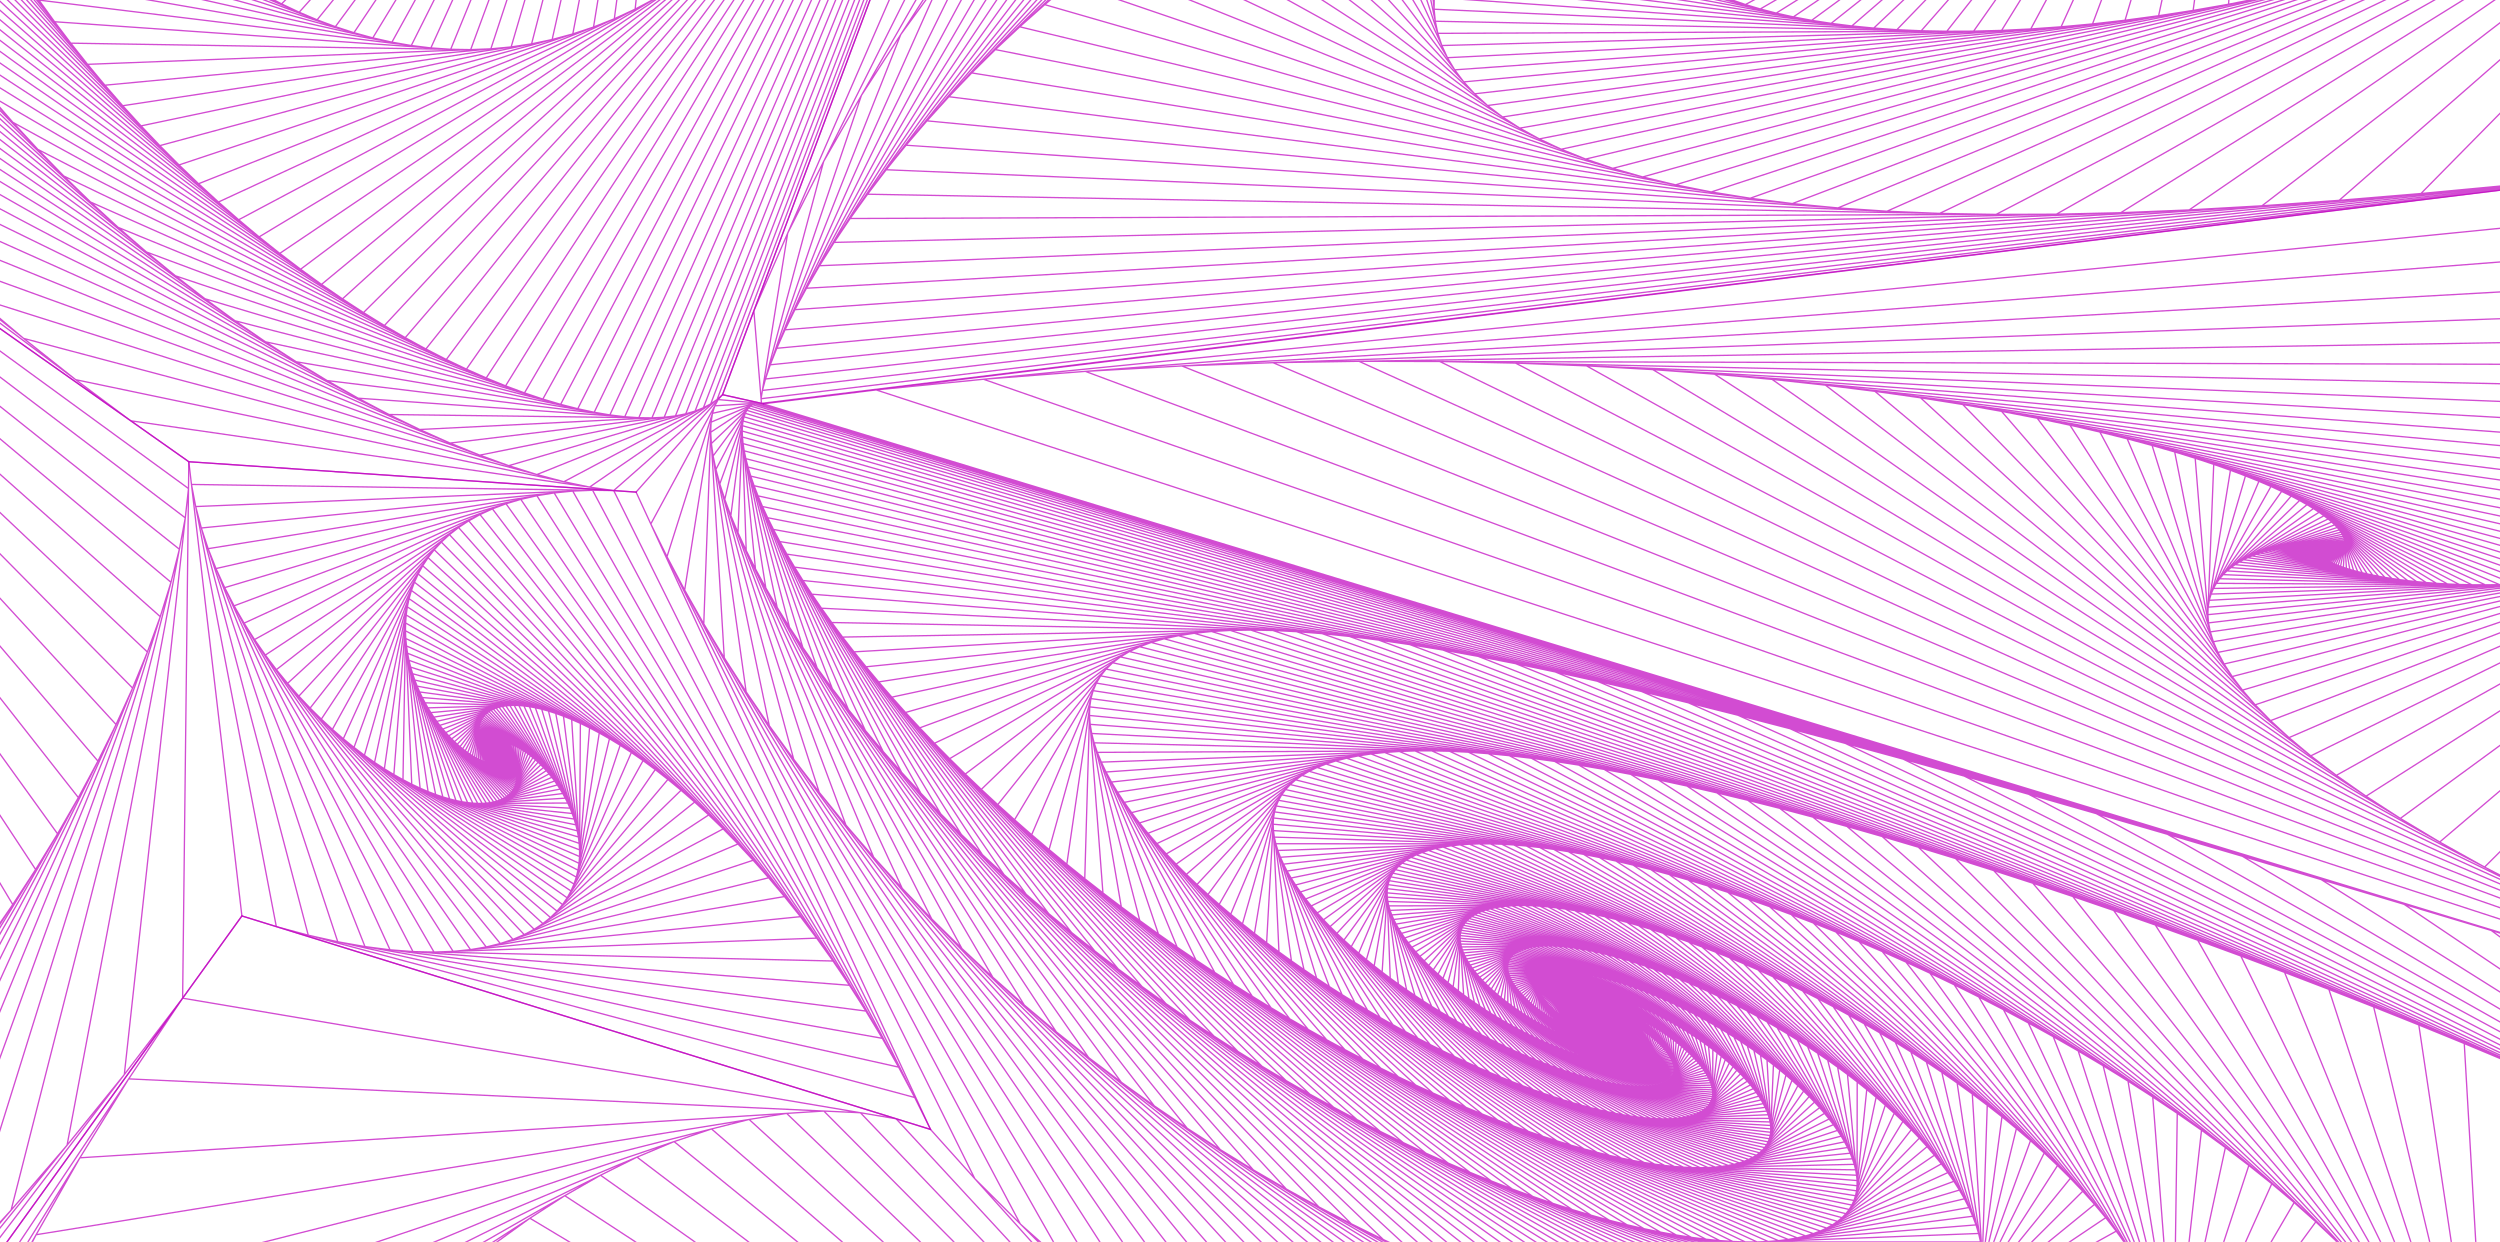 <?xml version="1.0" encoding="utf-8" standalone="no"?>
<!DOCTYPE svg PUBLIC "-//W3C//DTD SVG 1.1//EN"
  "http://www.w3.org/Graphics/SVG/1.1/DTD/svg11.dtd">
<svg xmlns:xlink="http://www.w3.org/1999/xlink" width="558pt" height="277.2pt" viewBox="0 0 558 277.2" xmlns="http://www.w3.org/2000/svg" version="1.1">
 <defs>
  <style type="text/css">*{stroke-linejoin: round; stroke-linecap: butt}</style>
 </defs>
 <g id="figure_1">
  <g id="patch_1">
   <path d="M 0 277.2 
L 558 277.2 
L 558 0 
L 0 0 
L 0 277.2 
z
" style="fill: none"/>
  </g>
  <g id="axes_1">
   <g id="line2d_1">
    <path d="M 170.415 90.125 
L 161.272 88.098 
L 194.556 -1 
M 559 42.304 
L 169.958 90.024 
L 168.265 69.378 
L 198.913 -1 
M 559 42.109 
L 169.873 88.992 
L 175.811 52.051 
L 202.408 -1 
M 559 41.849 
L 170.17 87.145 
L 183.836 36.043 
L 205.008 -1 
M 559 41.604 
L 170.853 84.59 
L 192.274 21.28 
L 206.678 -1 
M 559 41.447 
L 171.924 81.424 
L 201.058 7.693 
L 207.376 -1 
M 559 41.44 
L 173.381 77.738 
L 208.44 -1 
M 559 24.286 
L 540.357 43.195 
L 175.218 73.612 
L 211.931 -1 
M 559 12.48 
L 522.1 44.716 
L 177.428 69.12 
L 215.094 -1 
M 559 4.317 
L 504.866 45.936 
L 180 64.332 
L 217.996 -1 
M 558.266 -1 
L 488.623 46.856 
L 182.922 59.308 
L 220.67 -1 
M 551.373 -1 
L 473.338 47.479 
L 186.18 54.103 
L 223.132 -1 
M 545.149 -1 
L 458.98 47.81 
L 189.757 48.769 
L 225.388 -1 
M 539.516 -1 
L 445.519 47.858 
L 193.636 43.35 
L 227.438 -1 
M 534.413 -1 
L 432.925 47.632 
L 197.8 37.888 
L 229.279 -1 
M 529.789 -1 
L 421.168 47.145 
L 202.227 32.418 
L 230.905 -1 
M 525.606 -1 
L 410.221 46.409 
L 206.899 26.974 
L 232.308 -1 
M 521.833 -1 
L 400.055 45.437 
L 211.794 21.584 
L 233.478 -1 
M 518.456 -1 
L 390.642 44.244 
L 216.892 16.275 
L 234.406 -1 
M 515.467 -1 
L 381.955 42.846 
L 222.172 11.067 
L 235.08 -1 
M 512.874 -1 
L 373.966 41.257 
L 227.612 5.982 
L 235.486 -1 
M 510.697 -1 
L 366.648 39.493 
L 233.19 1.035 
L 235.609 -1 
M 508.975 -1 
L 359.975 37.57 
L 246.968 -1 
M 507.771 -1 
L 353.921 35.504 
L 263.065 -1 
M 507.184 -1 
L 348.459 33.309 
L 275.669 -1 
M 505.509 -1 
L 505.516 -0.639 
L 343.563 31.002 
L 285.637 -1 
M 497.53 -1 
L 497.419 0.943 
L 339.209 28.597 
L 293.573 -1 
M 489.961 -1 
L 489.508 2.325 
L 335.372 26.108 
L 299.916 -1 
M 482.774 -1 
L 481.801 3.514 
L 332.025 23.549 
L 304.99 -1 
M 475.938 -1 
L 474.313 4.516 
L 329.145 20.934 
L 309.038 -1 
M 469.428 -1 
L 467.054 5.337 
L 326.708 18.276 
L 312.246 -1 
M 463.215 -1 
L 460.037 5.984 
L 324.691 15.587 
L 314.76 -1 
M 457.274 -1 
L 453.27 6.464 
L 323.069 12.878 
L 316.691 -1 
M 451.579 -1 
L 446.76 6.785 
L 321.82 10.161 
L 318.129 -1 
M 446.105 -1 
L 440.513 6.954 
L 320.922 7.446 
L 319.145 -1 
M 440.828 -1 
L 434.533 6.978 
L 320.353 4.742 
L 319.794 -1 
M 435.724 -1 
L 428.824 6.866 
L 320.092 2.06 
L 320.121 -1 
M 430.767 -1 
L 423.387 6.626 
L 320.117 -0.594 
L 320.163 -1 
M 425.935 -1 
L 418.224 6.265 
L 343.226 -1 
M 421.203 -1 
L 413.333 5.791 
L 359.123 -1 
M 416.544 -1 
L 408.714 5.213 
L 368.727 -1 
M 411.932 -1 
L 404.364 4.537 
L 374.819 -1 
M 407.339 -1 
L 400.28 3.771 
L 378.759 -1 
M 402.734 -1 
L 396.459 2.924 
L 381.288 -1 
M 398.081 -1 
L 392.896 2.003 
L 382.846 -1 
M 393.34 -1 
L 389.586 1.014 
L 383.707 -1 
M 388.466 -1 
L 386.523 -0.035 
L 384.054 -1 
L 384.054 -1 
" clip-path="url(#p09feefbe6c)" style="fill: none; stroke: #bf00bf; stroke-opacity: 0.7; stroke-width: 0.3; stroke-linecap: square"/>
   </g>
   <g id="line2d_2">
    <path d="M 53.99 204.441 
L 0.835 278.2 
M -1 72.636 
L 42.142 103.059 
L 40.762 222.796 
L -1 277.489 
M -1 77.616 
L 42.073 109.046 
L 27.745 239.844 
L -1 275.319 
M -1 83.395 
L 41.356 115.586 
L 14.971 255.608 
L -1 274.146 
M -1 89.907 
L 40.037 122.587 
L 2.473 270.116 
L -1 273.898 
M -1 97.103 
L 38.159 129.964 
L -1 255.443 
M -1 104.954 
L 35.765 137.635 
L -1 238.815 
M -1 113.451 
L 32.897 145.528 
L -1 228.151 
M -1 122.604 
L 29.596 153.574 
L -1 220.962 
M -1 132.449 
L 25.902 161.71 
L -1 215.991 
M -1 143.044 
L 21.854 169.878 
L -1 212.538 
M -1 154.482 
L 17.489 178.025 
L -1 210.182 
M -1 166.895 
L 12.844 186.105 
L -1 208.658 
M -1 180.466 
L 7.952 194.073 
L -1 207.789 
M -1 195.449 
L 2.848 201.893 
L -1 207.454 
L -1 207.454 
" clip-path="url(#p09feefbe6c)" style="fill: none; stroke: #bf00bf; stroke-opacity: 0.7; stroke-width: 0.3; stroke-linecap: square"/>
   </g>
   <g id="line2d_3">
    <path d="M 207.694 252.09 
L 53.99 204.441 
L 0.835 278.2 
M 226.325 278.2 
L 200.009 249.707 
L 40.762 222.796 
L 3.725 278.2 
M 220.548 278.2 
L 192.046 248.362 
L 28.722 240.807 
L 5.609 278.2 
M 213.907 278.2 
L 183.88 247.984 
L 17.835 258.421 
L 6.578 278.2 
M 206.452 278.2 
L 175.578 248.506 
L 8.062 275.591 
L 6.703 278.2 
M 198.201 278.2 
L 167.202 249.86 
L 55.072 278.2 
M 189.144 278.2 
L 158.81 251.981 
L 81.221 278.2 
M 179.238 278.2 
L 150.454 254.805 
L 94.583 278.2 
M 168.403 278.2 
L 142.182 258.269 
L 102.032 278.2 
M 156.515 278.2 
L 134.036 262.312 
L 106.261 278.2 
M 143.39 278.2 
L 126.056 266.877 
L 108.54 278.2 
M 128.768 278.2 
L 118.274 271.908 
L 109.541 278.2 
M 112.277 278.2 
L 110.72 277.35 
L 109.651 278.2 
L 109.651 278.2 
" clip-path="url(#p09feefbe6c)" style="fill: none; stroke: #bf00bf; stroke-opacity: 0.7; stroke-width: 0.3; stroke-linecap: square"/>
   </g>
   <g id="line2d_4">
    <path d="M 141.972 109.836 
L 42.142 103.059 
L 53.99 204.441 
L 207.694 252.09 
L 136.98 109.497 
L 42.734 108.128 
L 61.675 206.824 
L 204.158 244.96 
L 132.268 109.428 
L 43.681 113.063 
L 68.799 208.731 
L 200.564 238.183 
L 127.839 109.61 
L 44.937 117.847 
L 75.387 210.203 
L 196.927 231.755 
L 123.693 110.022 
L 46.459 122.464 
L 81.464 211.281 
L 193.266 225.668 
L 119.832 110.644 
L 48.21 126.905 
L 87.054 212 
L 189.594 219.917 
L 116.251 111.457 
L 50.152 131.16 
L 92.181 212.396 
L 185.927 214.494 
L 112.946 112.442 
L 52.253 135.222 
L 96.869 212.501 
L 182.278 209.391 
L 109.911 113.581 
L 54.484 139.086 
L 101.139 212.345 
L 178.659 204.601 
L 107.14 114.857 
L 56.817 142.749 
L 105.015 211.958 
L 175.083 200.114 
L 104.624 116.251 
L 59.227 146.209 
L 108.519 211.366 
L 171.56 195.921 
L 102.354 117.749 
L 61.691 149.467 
L 111.671 210.594 
L 168.1 192.012 
L 100.321 119.335 
L 64.19 152.523 
L 114.492 209.665 
L 164.711 188.378 
L 98.514 120.994 
L 66.706 155.38 
L 117.003 208.6 
L 161.401 185.009 
L 96.924 122.714 
L 69.22 158.041 
L 119.223 207.421 
L 158.177 181.894 
L 95.539 124.48 
L 71.721 160.51 
L 121.171 206.144 
L 155.045 179.023 
L 94.348 126.282 
L 74.193 162.792 
L 122.864 204.788 
L 152.011 176.386 
L 93.34 128.107 
L 76.627 164.892 
L 124.322 203.368 
L 149.077 173.972 
L 92.504 129.946 
L 79.011 166.816 
L 125.56 201.898 
L 146.248 171.771 
L 91.83 131.79 
L 81.339 168.57 
L 126.594 200.392 
L 143.527 169.772 
L 91.305 133.629 
L 83.602 170.161 
L 127.441 198.861 
L 140.916 167.965 
L 90.92 135.455 
L 85.793 171.596 
L 128.114 197.316 
L 138.417 166.339 
L 90.664 137.262 
L 87.91 172.882 
L 128.63 195.767 
L 136.029 164.886 
L 90.526 139.043 
L 89.946 174.026 
L 129 194.223 
L 133.754 163.593 
L 90.497 140.793 
L 91.898 175.036 
L 129.237 192.692 
L 131.591 162.453 
L 90.567 142.505 
L 93.765 175.919 
L 129.355 191.18 
L 129.54 161.456 
L 90.727 144.175 
L 95.545 176.682 
L 129.364 189.694 
L 127.599 160.592 
L 90.968 145.801 
L 97.236 177.333 
L 129.276 188.239 
L 125.767 159.852 
L 91.281 147.377 
L 98.838 177.878 
L 129.1 186.819 
L 124.043 159.229 
L 91.659 148.902 
L 100.351 178.325 
L 128.848 185.44 
L 122.424 158.712 
L 92.094 150.374 
L 101.776 178.681 
L 128.526 184.103 
L 120.907 158.295 
L 92.578 151.789 
L 103.113 178.952 
L 128.145 182.813 
L 119.491 157.97 
L 93.104 153.147 
L 104.365 179.145 
L 127.713 181.571 
L 118.172 157.729 
L 93.667 154.447 
L 105.532 179.266 
L 127.236 180.379 
L 116.946 157.565 
L 94.261 155.688 
L 106.617 179.322 
L 126.721 179.238 
L 115.812 157.471 
L 94.879 156.87 
L 107.623 179.318 
L 126.176 178.15 
L 114.765 157.441 
L 95.516 157.992 
L 108.55 179.259 
L 125.605 177.114 
L 113.803 157.468 
L 96.167 159.055 
L 109.403 179.152 
L 125.015 176.132 
L 112.921 157.548 
L 96.829 160.06 
L 110.184 179.001 
L 124.41 175.203 
L 112.117 157.673 
L 97.497 161.007 
L 110.895 178.811 
L 123.796 174.326 
L 111.386 157.84 
L 98.167 161.897 
L 111.54 178.587 
L 123.175 173.502 
L 110.725 158.043 
L 98.835 162.732 
L 112.122 178.333 
L 122.553 172.729 
L 110.13 158.277 
L 99.5 163.512 
L 112.643 178.052 
L 121.932 172.006 
L 109.599 158.539 
L 100.157 164.239 
L 113.108 177.75 
L 121.315 171.333 
L 109.127 158.824 
L 100.805 164.915 
L 113.518 177.429 
L 120.706 170.708 
L 108.71 159.129 
L 101.44 165.54 
L 113.877 177.093 
L 120.106 170.129 
L 108.347 159.449 
L 102.062 166.118 
L 114.189 176.745 
L 119.518 169.595 
L 108.033 159.783 
L 102.668 166.649 
L 114.455 176.387 
L 118.944 169.104 
L 107.765 160.126 
L 103.258 167.136 
L 114.68 176.023 
L 118.385 168.655 
L 107.539 160.477 
L 103.829 167.581 
L 114.865 175.655 
L 117.842 168.246 
L 107.354 160.832 
L 104.381 167.984 
L 115.014 175.284 
L 117.318 167.876 
L 107.205 161.189 
L 104.912 168.349 
L 115.129 174.914 
L 116.812 167.541 
L 107.09 161.547 
L 105.423 168.677 
L 115.213 174.545 
L 116.326 167.242 
L 107.007 161.904 
L 105.913 168.971 
L 115.269 174.18 
L 115.86 166.975 
L 106.952 162.257 
L 106.38 169.231 
L 115.298 173.82 
L 115.415 166.739 
L 106.924 162.606 
L 106.826 169.461 
L 115.304 173.466 
L 114.99 166.532 
L 106.919 162.949 
L 107.25 169.661 
L 115.289 173.119 
L 114.587 166.353 
L 106.935 163.284 
L 107.652 169.834 
L 115.253 172.781 
L 114.204 166.2 
L 106.971 163.612 
L 108.032 169.981 
L 115.201 172.452 
L 113.842 166.07 
L 107.024 163.93 
L 108.391 170.105 
L 115.133 172.133 
L 113.502 165.963 
L 107.093 164.239 
L 108.728 170.206 
L 115.051 171.824 
L 113.181 165.877 
L 107.174 164.537 
L 109.044 170.287 
L 114.958 171.527 
L 112.881 165.81 
L 107.268 164.825 
L 109.34 170.349 
L 114.854 171.241 
L 112.6 165.761 
L 107.371 165.101 
L 109.615 170.394 
L 114.741 170.967 
L 112.339 165.728 
L 107.484 165.366 
L 109.872 170.422 
L 114.621 170.705 
L 112.096 165.71 
L 107.603 165.618 
L 110.109 170.436 
L 114.495 170.455 
L 111.871 165.705 
L 107.728 165.859 
L 110.328 170.437 
L 114.364 170.218 
L 111.664 165.713 
L 107.858 166.088 
L 110.53 170.426 
L 114.229 169.993 
L 111.474 165.732 
L 107.992 166.305 
L 110.715 170.405 
L 114.091 169.779 
L 111.3 165.76 
L 108.128 166.51 
L 110.884 170.373 
L 113.952 169.579 
L 111.141 165.798 
L 108.266 166.703 
L 111.037 170.334 
L 113.811 169.389 
L 110.997 165.843 
L 108.404 166.885 
L 111.176 170.287 
L 113.67 169.212 
L 110.868 165.895 
L 108.543 167.055 
L 111.301 170.233 
L 113.53 169.046 
L 110.752 165.953 
L 108.681 167.214 
L 111.412 170.173 
L 113.391 168.892 
L 110.648 166.016 
L 108.817 167.362 
L 111.511 170.109 
L 113.254 168.748 
L 110.556 166.083 
L 108.952 167.499 
L 111.598 170.041 
L 113.119 168.615 
L 110.476 166.154 
L 109.084 167.626 
L 111.674 169.97 
L 112.987 168.492 
L 110.407 166.228 
L 109.214 167.743 
L 111.74 169.896 
L 112.858 168.378 
L 110.347 166.304 
L 109.34 167.851 
L 111.796 169.82 
L 112.733 168.275 
L 110.297 166.381 
L 109.463 167.95 
L 111.843 169.743 
L 112.611 168.18 
L 110.255 166.459 
L 109.582 168.039 
L 111.881 169.665 
L 112.493 168.094 
L 110.221 166.538 
L 109.697 168.121 
L 111.912 169.586 
L 112.379 168.016 
L 110.195 166.617 
L 109.808 168.194 
L 111.935 169.508 
L 112.27 167.946 
L 110.176 166.696 
L 109.914 168.259 
L 111.952 169.43 
L 112.165 167.884 
L 110.163 166.774 
L 110.016 168.318 
L 111.963 169.352 
L 112.065 167.828 
L 110.155 166.852 
L 110.113 168.37 
L 111.968 169.276 
L 111.97 167.779 
L 110.153 166.928 
L 110.206 168.415 
L 111.968 169.201 
L 111.879 167.737 
L 110.156 167.002 
L 110.294 168.454 
L 111.963 169.128 
L 111.793 167.7 
L 110.163 167.075 
L 110.378 168.488 
L 111.955 169.057 
L 111.711 167.669 
L 110.174 167.145 
L 110.456 168.516 
L 111.943 168.987 
L 111.634 167.643 
L 110.188 167.214 
L 110.531 168.54 
L 111.927 168.92 
L 111.562 167.621 
L 110.205 167.28 
L 110.601 168.559 
L 111.909 168.855 
L 111.494 167.604 
L 110.225 167.344 
L 110.666 168.574 
L 111.888 168.793 
L 111.431 167.591 
L 110.247 167.406 
L 110.727 168.585 
L 111.865 168.733 
L 111.372 167.582 
L 110.271 167.464 
L 110.784 168.592 
L 111.841 168.675 
L 111.317 167.576 
L 110.296 167.521 
L 110.837 168.596 
L 111.814 168.62 
L 111.265 167.573 
L 110.323 167.575 
L 110.886 168.597 
L 111.787 168.568 
L 111.218 167.573 
L 110.352 167.626 
L 110.931 168.596 
L 111.759 168.518 
L 111.175 167.576 
L 110.38 167.674 
L 110.972 168.592 
L 111.729 168.471 
L 111.135 167.581 
L 110.41 167.72 
L 111.01 168.586 
L 111.7 168.426 
L 111.099 167.588 
L 110.44 167.763 
L 111.045 168.578 
L 111.67 168.384 
L 111.066 167.597 
L 110.47 167.804 
L 111.076 168.568 
L 111.639 168.345 
L 111.036 167.607 
L 110.501 167.842 
L 111.104 168.557 
L 111.609 168.308 
L 111.01 167.619 
L 110.531 167.878 
L 111.129 168.545 
L 111.579 168.274 
L 110.986 167.632 
L 110.561 167.911 
L 111.152 168.531 
L 111.55 168.242 
L 110.964 167.646 
L 110.59 167.942 
L 111.172 168.517 
L 111.52 168.212 
L 110.946 167.661 
L 110.619 167.971 
L 111.189 168.501 
L 111.492 168.184 
L 110.929 167.676 
L 110.648 167.998 
L 111.204 168.486 
L 111.464 168.159 
L 110.915 167.692 
L 110.676 168.022 
L 111.217 168.469 
L 111.436 168.135 
L 110.903 167.709 
L 110.703 168.044 
L 111.228 168.453 
L 111.409 168.114 
L 110.893 167.725 
L 110.729 168.065 
L 111.237 168.436 
L 111.384 168.095 
L 110.885 167.742 
L 110.754 168.083 
L 111.245 168.419 
L 111.359 168.077 
L 110.878 167.759 
L 110.779 168.1 
L 111.25 168.402 
L 111.335 168.061 
L 110.874 167.777 
L 110.802 168.115 
L 111.254 168.385 
L 111.312 168.047 
L 110.87 167.793 
L 110.825 168.129 
L 111.257 168.368 
L 111.29 168.034 
L 110.868 167.81 
L 110.847 168.141 
L 111.259 168.351 
L 111.268 168.023 
L 110.867 167.827 
L 110.867 168.151 
L 111.259 168.335 
L 111.248 168.013 
L 110.867 167.843 
L 110.887 168.16 
L 111.259 168.319 
L 111.229 168.005 
L 110.868 167.859 
L 110.905 168.168 
L 111.257 168.303 
L 111.211 167.997 
L 110.87 167.874 
L 110.923 168.175 
L 111.255 168.288 
L 111.194 167.991 
L 110.872 167.889 
L 110.94 168.181 
L 111.252 168.273 
L 111.178 167.986 
L 110.876 167.904 
L 110.955 168.185 
L 111.248 168.258 
L 111.163 167.982 
L 110.88 167.918 
L 110.97 168.189 
L 111.244 168.245 
L 111.149 167.979 
L 110.884 167.931 
L 110.984 168.192 
L 111.239 168.231 
L 111.136 167.977 
L 110.889 167.944 
L 110.996 168.194 
L 111.234 168.219 
L 111.123 167.975 
L 110.894 167.957 
L 111.008 168.195 
L 111.229 168.206 
L 111.112 167.974 
L 110.9 167.969 
L 111.019 168.195 
L 111.223 168.195 
L 111.101 167.974 
L 110.906 167.98 
L 111.029 168.195 
L 111.217 168.184 
L 111.091 167.974 
L 110.912 167.991 
L 111.039 168.195 
L 111.21 168.173 
L 111.082 167.975 
L 110.919 168.001 
L 111.047 168.194 
L 111.204 168.163 
L 111.074 167.976 
L 110.925 168.011 
L 111.055 168.192 
L 111.197 168.154 
L 111.067 167.978 
L 110.932 168.02 
L 111.062 168.19 
L 111.191 168.145 
L 111.06 167.98 
L 110.938 168.028 
L 111.069 168.188 
L 111.184 168.137 
L 111.054 167.982 
L 110.945 168.036 
L 111.075 168.185 
L 111.178 168.129 
L 111.048 167.985 
L 110.951 168.044 
L 111.171 168.122 
L 111.063 168.085 
" clip-path="url(#p09feefbe6c)" style="fill: none; stroke: #bf00bf; stroke-opacity: 0.7; stroke-width: 0.3; stroke-linecap: square"/>
   </g>
   <g id="line2d_5">
    <path d="M 170.415 90.125 
L 161.272 88.098 
L 141.972 109.836 
L 207.694 252.09 
L 231.159 278.2 
M 559 208.42 
L 169.958 90.024 
L 160.307 89.185 
L 145.258 116.948 
L 217.586 263.097 
L 232.765 278.2 
M 559 208.443 
L 169.475 89.982 
L 159.555 90.573 
L 148.874 124.256 
L 227.738 273.198 
L 233.341 278.2 
M 559 208.475 
L 168.979 90.012 
L 159.021 92.257 
L 152.817 131.703 
L 235.696 278.2 
M 559 208.511 
L 168.481 90.124 
L 158.71 94.229 
L 157.081 139.24 
L 240.954 278.2 
M 559 208.543 
L 167.993 90.329 
L 158.629 96.48 
L 161.658 146.823 
L 246.135 278.2 
M 559 208.562 
L 167.525 90.637 
L 158.78 98.997 
L 166.537 154.41 
L 251.213 278.2 
M 559 209.839 
L 556.036 207.67 
L 167.087 91.055 
L 159.168 101.768 
L 171.706 161.967 
L 256.168 278.2 
M 559 216.931 
L 536.589 201.839 
L 166.691 91.59 
L 159.795 104.778 
L 177.152 169.461 
L 260.983 278.2 
M 559 222.042 
L 518.094 196.326 
L 166.347 92.25 
L 160.663 108.012 
L 182.859 176.864 
L 265.642 278.2 
M 559 225.819 
L 500.507 191.123 
L 166.062 93.038 
L 161.773 111.455 
L 188.811 184.15 
L 270.132 278.2 
M 559 228.658 
L 483.784 186.218 
L 165.848 93.959 
L 163.125 115.089 
L 194.99 191.296 
L 274.44 278.2 
M 559 230.817 
L 467.888 181.605 
L 165.712 95.015 
L 164.718 118.9 
L 201.378 198.283 
L 278.558 278.2 
M 559 232.468 
L 452.779 177.276 
L 165.662 96.209 
L 166.551 122.869 
L 207.956 205.094 
L 282.477 278.2 
M 559 233.732 
L 438.423 173.222 
L 165.707 97.542 
L 168.621 126.98 
L 214.703 211.714 
L 286.188 278.2 
M 559 234.693 
L 424.787 169.438 
L 165.852 99.014 
L 170.925 131.217 
L 221.601 218.129 
L 289.685 278.2 
M 559 235.415 
L 411.84 165.917 
L 166.106 100.624 
L 173.459 135.562 
L 228.629 224.33 
L 292.962 278.2 
M 559 235.942 
L 399.554 162.653 
L 166.474 102.371 
L 176.218 140.001 
L 235.765 230.306 
L 296.013 278.2 
M 559 236.308 
L 387.9 159.639 
L 166.961 104.253 
L 179.195 144.516 
L 242.991 236.05 
L 298.831 278.2 
M 559 236.54 
L 376.853 156.869 
L 167.572 106.266 
L 182.385 149.093 
L 250.285 241.555 
L 301.409 278.2 
M 559 236.654 
L 366.389 154.339 
L 168.313 108.407 
L 185.78 153.716 
L 257.627 246.818 
L 303.74 278.2 
M 558.709 278.2 
L 559 270.232 
M 559 236.666 
L 356.485 152.043 
L 169.186 110.673 
L 189.372 158.371 
L 264.998 251.834 
L 305.816 278.2 
M 552.648 278.2 
L 550.023 232.914 
L 347.12 149.974 
L 170.196 113.058 
L 193.153 163.044 
L 272.378 256.601 
L 307.625 278.2 
M 547.275 278.2 
L 539.878 228.767 
L 338.274 148.128 
L 171.344 115.557 
L 197.115 167.722 
L 279.748 261.118 
L 309.154 278.2 
M 542.547 278.2 
L 529.798 224.736 
L 329.927 146.5 
L 172.632 118.165 
L 201.246 172.392 
L 287.091 265.383 
L 310.387 278.2 
M 538.425 278.2 
L 519.804 220.824 
L 322.063 145.083 
L 174.063 120.877 
L 205.538 177.041 
L 294.388 269.398 
L 311.302 278.2 
M 534.869 278.2 
L 509.917 217.037 
L 314.663 143.873 
L 175.637 123.685 
L 209.981 181.659 
L 301.622 273.162 
L 311.872 278.2 
M 531.842 278.2 
L 500.154 213.378 
L 307.711 142.863 
L 177.354 126.583 
L 214.563 186.234 
L 308.778 276.679 
L 312.06 278.2 
M 529.306 278.2 
L 490.532 209.853 
L 301.193 142.049 
L 179.214 129.566 
L 219.274 190.757 
L 313.944 278.2 
M 527.227 278.2 
L 481.065 206.463 
L 295.094 141.425 
L 181.217 132.626 
L 224.102 195.216 
L 317.417 278.2 
M 525.573 278.2 
L 471.767 203.211 
L 289.401 140.985 
L 183.362 135.755 
L 229.037 199.604 
L 320.785 278.2 
M 524.314 278.2 
L 462.649 200.099 
L 284.099 140.724 
L 185.645 138.948 
L 234.066 203.913 
L 324.051 278.2 
M 523.423 278.2 
L 453.721 197.131 
L 279.176 140.635 
L 188.066 142.196 
L 239.178 208.133 
L 327.219 278.2 
M 522.874 278.2 
L 444.994 194.306 
L 274.62 140.713 
L 190.622 145.493 
L 244.362 212.259 
L 330.291 278.2 
M 522.646 278.2 
L 436.475 191.626 
L 270.421 140.952 
L 193.309 148.831 
L 249.607 216.283 
L 333.27 278.2 
M 520.587 278.2 
L 521.561 277.11 
L 428.172 189.092 
L 266.565 141.346 
L 196.124 152.204 
L 254.899 220.2 
L 336.16 278.2 
M 512.881 278.2 
L 516.892 272.709 
L 420.092 186.705 
L 263.043 141.889 
L 199.063 155.603 
L 260.229 224.005 
L 338.964 278.2 
M 506.339 278.2 
L 512.052 268.409 
L 412.24 184.464 
L 259.844 142.574 
L 202.121 159.024 
L 265.585 227.691 
L 341.684 278.2 
M 500.766 278.2 
L 507.061 264.212 
L 404.62 182.37 
L 256.958 143.397 
L 205.294 162.457 
L 270.956 231.256 
L 344.323 278.2 
M 496.008 278.2 
L 501.939 260.12 
L 397.237 180.421 
L 254.375 144.35 
L 208.577 165.897 
L 276.331 234.695 
L 346.885 278.2 
M 491.946 278.2 
L 496.704 256.135 
L 390.094 178.618 
L 252.085 145.427 
L 211.965 169.337 
L 281.698 238.005 
L 349.373 278.2 
M 488.484 278.2 
L 491.373 252.259 
L 383.193 176.958 
L 250.079 146.623 
L 215.452 172.77 
L 287.049 241.183 
L 351.789 278.2 
M 485.542 278.2 
L 485.964 248.494 
L 376.537 175.441 
L 248.347 147.93 
L 219.031 176.191 
L 292.372 244.226 
L 354.138 278.2 
M 483.058 278.2 
L 480.493 244.841 
L 370.128 174.066 
L 246.882 149.343 
L 222.698 179.593 
L 297.658 247.134 
L 356.422 278.2 
M 480.979 278.2 
L 474.975 241.303 
L 363.966 172.83 
L 245.672 150.856 
L 226.446 182.97 
L 302.898 249.904 
L 358.644 278.2 
M 479.259 278.2 
L 469.424 237.879 
L 358.051 171.731 
L 244.711 152.461 
L 230.269 186.316 
L 308.081 252.535 
L 360.808 278.2 
M 477.863 278.2 
L 463.856 234.572 
L 352.384 170.767 
L 243.989 154.154 
L 234.16 189.627 
L 313.2 255.027 
L 362.919 278.2 
M 476.758 278.2 
L 458.282 231.381 
L 346.964 169.937 
L 243.498 155.928 
L 238.112 192.897 
L 318.246 257.379 
L 364.979 278.2 
M 475.918 278.2 
L 452.716 228.309 
L 341.791 169.236 
L 243.228 157.776 
L 242.118 196.121 
L 323.212 259.591 
L 366.992 278.2 
M 475.32 278.2 
L 447.17 225.355 
L 336.863 168.663 
L 243.173 159.693 
L 246.173 199.295 
L 328.088 261.664 
L 368.964 278.2 
M 474.945 278.2 
L 441.655 222.521 
L 332.178 168.215 
L 243.323 161.673 
L 250.269 202.413 
L 332.869 263.598 
L 370.899 278.2 
M 474.776 278.2 
L 436.181 219.806 
L 327.735 167.888 
L 243.67 163.71 
L 254.399 205.472 
L 337.548 265.394 
L 372.802 278.2 
M 473.706 278.2 
L 474.529 277.825 
L 430.758 217.21 
L 323.532 167.679 
L 244.206 165.799 
L 258.556 208.469 
L 342.118 267.054 
L 374.679 278.2 
M 466.189 278.2 
L 472.34 274.794 
L 425.397 214.733 
L 319.566 167.585 
L 244.924 167.932 
L 262.734 211.398 
L 346.574 268.58 
L 376.538 278.2 
M 460.44 278.2 
L 469.993 271.791 
L 420.106 212.376 
L 315.834 167.602 
L 245.815 170.105 
L 266.926 214.257 
L 350.909 269.972 
L 378.389 278.2 
M 455.98 278.2 
L 467.499 268.82 
L 414.892 210.137 
L 312.333 167.727 
L 246.87 172.313 
L 271.126 217.043 
L 355.12 271.232 
L 380.242 278.2 
M 452.49 278.2 
L 464.868 265.886 
L 409.764 208.017 
L 309.06 167.957 
L 248.083 174.549 
L 275.325 219.752 
L 359.201 272.364 
L 382.115 278.2 
M 449.748 278.2 
L 462.113 262.993 
L 404.729 206.014 
L 306.011 168.286 
L 249.445 176.81 
L 279.519 222.383 
L 363.148 273.369 
L 384.029 278.2 
M 447.597 278.2 
L 459.244 260.144 
L 399.793 204.127 
L 303.183 168.712 
L 250.949 179.088 
L 283.7 224.932 
L 366.958 274.251 
L 386.02 278.2 
M 445.922 278.2 
L 456.271 257.343 
L 394.962 202.356 
L 300.571 169.231 
L 252.586 181.38 
L 287.863 227.398 
L 370.627 275.011 
L 388.143 278.2 
M 444.637 278.2 
L 453.206 254.594 
L 390.243 200.7 
L 298.172 169.839 
L 254.35 183.681 
L 292.002 229.779 
L 374.152 275.653 
L 390.497 278.2 
M 443.676 278.2 
L 450.058 251.899 
L 385.639 199.157 
L 295.981 170.531 
L 256.233 185.986 
L 296.109 232.072 
L 377.532 276.179 
L 393.28 278.2 
M 442.988 278.2 
L 446.837 249.262 
L 381.156 197.726 
L 293.993 171.304 
L 258.227 188.29 
L 300.18 234.278 
L 380.763 276.594 
L 396.944 278.2 
M 442.534 278.2 
L 443.553 246.685 
L 376.798 196.405 
L 292.205 172.153 
L 260.324 190.59 
L 304.209 236.394 
L 383.844 276.9 
L 402.848 278.2 
M 442.282 278.2 
L 440.215 244.171 
L 372.569 195.192 
L 290.611 173.075 
L 262.518 192.88 
L 308.191 238.419 
L 386.774 277.1 
L 417.758 278.2 
M 442.207 278.2 
L 436.833 241.722 
L 368.471 194.086 
L 289.206 174.065 
L 264.802 195.157 
L 312.12 240.353 
L 389.552 277.199 
L 442.06 277.205 
L 433.415 239.34 
L 364.507 193.085 
L 287.986 175.12 
L 267.168 197.417 
L 315.992 242.195 
L 392.178 277.199 
L 441.628 275.312 
L 429.969 237.028 
L 360.681 192.187 
L 286.945 176.234 
L 269.609 199.656 
L 319.801 243.945 
L 394.65 277.105 
L 441.045 273.397 
L 426.505 234.786 
L 356.995 191.389 
L 286.078 177.406 
L 272.119 201.87 
L 323.544 245.603 
L 396.97 276.919 
L 440.318 271.467 
L 423.029 232.616 
L 353.449 190.69 
L 285.38 178.629 
L 274.69 204.057 
L 327.215 247.169 
L 399.137 276.647 
L 439.453 269.524 
L 419.55 230.519 
L 350.045 190.087 
L 284.846 179.9 
L 277.316 206.212 
L 330.811 248.643 
L 401.153 276.291 
L 438.458 267.574 
L 416.075 228.498 
L 346.785 189.578 
L 284.469 181.216 
L 279.991 208.334 
L 334.328 250.025 
L 403.018 275.855 
L 437.339 265.62 
L 412.611 226.552 
L 343.67 189.16 
L 284.245 182.572 
L 282.708 210.419 
L 337.763 251.317 
L 404.734 275.343 
L 436.103 263.667 
L 409.164 224.682 
L 340.698 188.83 
L 284.169 183.964 
L 285.461 212.463 
L 341.111 252.518 
L 406.303 274.759 
L 434.756 261.718 
L 405.74 222.89 
L 337.872 188.587 
L 284.233 185.389 
L 288.243 214.466 
L 344.371 253.63 
L 407.725 274.107 
L 433.305 259.776 
L 402.347 221.174 
L 335.19 188.427 
L 284.434 186.843 
L 291.049 216.424 
L 347.538 254.654 
L 409.004 273.391 
L 431.757 257.846 
L 398.989 219.537 
L 332.652 188.348 
L 284.764 188.322 
L 293.874 218.336 
L 350.612 255.591 
L 410.142 272.613 
L 430.119 255.931 
L 395.672 217.978 
L 330.258 188.346 
L 285.22 189.823 
L 296.711 220.199 
L 353.588 256.442 
L 411.141 271.779 
L 428.396 254.033 
L 392.401 216.496 
L 328.006 188.42 
L 285.794 191.341 
L 299.555 222.011 
L 356.466 257.209 
L 412.004 270.892 
L 426.597 252.156 
L 389.182 215.092 
L 325.895 188.566 
L 286.482 192.875 
L 302.4 223.771 
L 359.243 257.893 
L 412.733 269.955 
L 424.726 250.303 
L 386.017 213.766 
L 323.925 188.782 
L 287.278 194.42 
L 305.242 225.477 
L 361.917 258.496 
L 413.333 268.973 
L 422.79 248.476 
L 382.913 212.517 
L 322.092 189.064 
L 288.177 195.973 
L 308.076 227.128 
L 364.488 259.02 
L 413.806 267.948 
L 420.797 246.678 
L 379.872 211.344 
L 320.396 189.409 
L 289.172 197.53 
L 310.897 228.722 
L 366.954 259.466 
L 414.155 266.884 
L 418.75 244.911 
L 376.898 210.247 
L 318.835 189.815 
L 290.258 199.09 
L 313.7 230.26 
L 369.314 259.837 
L 414.385 265.786 
L 416.658 243.178 
L 373.995 209.226 
L 317.406 190.279 
L 291.43 200.648 
L 316.48 231.739 
L 371.568 260.135 
L 414.499 264.655 
L 414.525 241.481 
L 371.165 208.278 
L 316.108 190.797 
L 292.682 202.203 
L 319.235 233.158 
L 373.714 260.361 
L 414.5 263.497 
L 412.357 239.82 
L 368.412 207.404 
L 314.936 191.368 
L 294.01 203.751 
L 321.959 234.518 
L 375.753 260.518 
L 414.393 262.313 
L 410.159 238.2 
L 365.739 206.603 
L 313.89 191.987 
L 295.407 205.289 
L 324.648 235.818 
L 377.685 260.607 
L 414.181 261.107 
L 407.938 236.62 
L 363.146 205.872 
L 312.966 192.652 
L 296.869 206.816 
L 327.3 237.058 
L 379.51 260.632 
L 413.869 259.883 
L 405.699 235.082 
L 360.637 205.211 
L 312.161 193.36 
L 298.391 208.328 
L 329.911 238.237 
L 381.228 260.595 
L 413.461 258.643 
L 403.446 233.589 
L 358.213 204.618 
L 311.473 194.109 
L 299.967 209.823 
L 332.477 239.354 
L 382.84 260.497 
L 412.96 257.39 
L 401.184 232.14 
L 355.876 204.093 
L 310.897 194.894 
L 301.592 211.3 
L 334.995 240.412 
L 384.346 260.342 
L 412.371 256.127 
L 398.919 230.738 
L 353.627 203.633 
L 310.432 195.715 
L 303.263 212.755 
L 337.462 241.408 
L 385.747 260.131 
L 411.698 254.858 
L 396.654 229.383 
L 351.468 203.237 
L 310.074 196.567 
L 304.973 214.188 
L 339.877 242.344 
L 387.045 259.867 
L 410.946 253.584 
L 394.395 228.075 
L 349.398 202.903 
L 309.818 197.448 
L 306.718 215.596 
L 342.235 243.22 
L 388.24 259.553 
L 410.119 252.309 
L 392.145 226.817 
L 347.419 202.631 
L 309.663 198.355 
L 308.494 216.977 
L 344.535 244.037 
L 389.334 259.191 
L 409.22 251.034 
L 389.909 225.607 
L 345.531 202.417 
L 309.605 199.286 
L 310.296 218.33 
L 346.775 244.795 
L 390.328 258.783 
L 408.254 249.763 
L 387.69 224.448 
L 343.735 202.26 
L 309.64 200.238 
L 312.12 219.653 
L 348.953 245.494 
L 391.224 258.332 
L 407.226 248.497 
L 385.492 223.339 
L 342.03 202.159 
L 309.764 201.209 
L 313.961 220.945 
L 351.066 246.136 
L 392.024 257.84 
L 406.139 247.239 
L 383.319 222.28 
L 340.417 202.112 
L 309.973 202.196 
L 315.817 222.205 
L 353.114 246.721 
L 392.73 257.31 
L 404.998 245.991 
L 381.174 221.271 
L 338.895 202.116 
L 310.266 203.196 
L 317.681 223.431 
L 355.095 247.251 
L 393.344 256.744 
L 403.807 244.755 
L 379.06 220.313 
L 337.463 202.17 
L 310.636 204.208 
L 319.552 224.622 
L 357.007 247.725 
L 393.867 256.145 
L 402.57 243.533 
L 376.98 219.406 
L 336.122 202.272 
L 311.082 205.229 
L 321.425 225.777 
L 358.85 248.146 
L 394.302 255.514 
L 401.29 242.327 
L 374.937 218.55 
L 334.87 202.42 
L 311.599 206.256 
L 323.296 226.895 
L 360.623 248.515 
L 394.651 254.855 
L 399.973 241.138 
L 372.934 217.743 
L 333.706 202.611 
L 312.184 207.288 
L 325.163 227.976 
L 362.324 248.832 
L 394.917 254.169 
L 398.621 239.968 
L 370.972 216.986 
L 332.63 202.845 
L 312.833 208.322 
L 327.021 229.019 
L 363.954 249.099 
L 395.103 253.459 
L 397.238 238.819 
L 369.055 216.279 
L 331.64 203.119 
L 313.542 209.357 
L 328.867 230.023 
L 365.511 249.317 
L 395.209 252.727 
L 395.829 237.692 
L 367.185 215.621 
L 330.735 203.431 
L 314.309 210.391 
L 330.7 230.988 
L 366.996 249.487 
L 395.24 251.975 
L 394.397 236.589 
L 365.362 215.012 
L 329.914 203.779 
L 315.128 211.42 
L 332.514 231.913 
L 368.409 249.612 
L 395.198 251.206 
L 392.945 235.51 
L 363.59 214.45 
L 329.175 204.161 
L 315.998 212.445 
L 334.309 232.798 
L 369.748 249.691 
L 395.085 250.421 
L 391.477 234.457 
L 361.869 213.936 
L 328.516 204.575 
L 316.913 213.463 
L 336.081 233.642 
L 371.015 249.728 
L 394.905 249.623 
L 389.997 233.431 
L 360.201 213.468 
L 327.936 205.02 
L 317.872 214.472 
L 337.828 234.447 
L 372.209 249.723 
L 394.66 248.813 
L 388.507 232.433 
L 358.588 213.045 
L 327.433 205.492 
L 318.869 215.47 
L 339.547 235.21 
L 373.332 249.677 
L 394.352 247.994 
L 387.011 231.463 
L 357.03 212.668 
L 327.004 205.991 
L 319.903 216.457 
L 341.236 235.934 
L 374.383 249.593 
L 393.985 247.168 
L 385.512 230.523 
L 355.529 212.334 
L 326.649 206.515 
L 320.97 217.431 
L 342.893 236.617 
L 375.363 249.472 
L 393.561 246.336 
L 384.013 229.614 
L 354.085 212.043 
L 326.365 207.06 
L 322.066 218.391 
L 344.517 237.259 
L 376.273 249.315 
L 393.084 245.499 
L 382.517 228.735 
L 352.699 211.794 
L 326.15 207.627 
L 323.189 219.334 
L 346.105 237.862 
L 377.113 249.124 
L 392.556 244.661 
L 381.026 227.888 
L 351.372 211.585 
L 326.002 208.212 
L 324.334 220.26 
L 347.655 238.425 
L 377.886 248.901 
L 391.979 243.823 
L 379.543 227.073 
L 350.103 211.417 
L 325.919 208.815 
L 325.5 221.169 
L 349.167 238.949 
L 378.59 248.647 
L 391.357 242.985 
L 378.071 226.29 
L 348.894 211.287 
L 325.898 209.432 
L 326.684 222.058 
L 350.638 239.434 
L 379.229 248.364 
L 390.693 242.15 
L 376.612 225.54 
L 347.744 211.194 
L 325.937 210.064 
L 327.881 222.926 
L 352.067 239.881 
L 379.802 248.053 
L 389.989 241.32 
L 375.169 224.823 
L 346.654 211.137 
L 326.034 210.707 
L 329.091 223.774 
L 353.454 240.289 
L 380.311 247.717 
L 389.248 240.495 
L 373.743 224.139 
L 345.623 211.116 
L 326.187 211.36 
L 330.309 224.6 
L 354.797 240.661 
L 380.758 247.356 
L 388.473 239.677 
L 372.337 223.487 
L 344.651 211.128 
L 326.393 212.022 
L 331.533 225.403 
L 356.095 240.995 
L 381.144 246.972 
L 387.666 238.868 
L 370.953 222.869 
L 343.738 211.173 
L 326.65 212.691 
L 332.761 226.183 
L 357.347 241.294 
L 381.47 246.566 
L 386.83 238.068 
L 369.592 222.285 
L 342.884 211.249 
L 326.956 213.366 
L 333.991 226.938 
L 358.554 241.558 
L 381.738 246.142 
L 385.968 237.279 
L 368.257 221.733 
L 342.087 211.355 
L 327.308 214.044 
L 335.219 227.669 
L 359.713 241.787 
L 381.949 245.698 
L 385.083 236.501 
L 366.948 221.214 
L 341.348 211.489 
L 327.703 214.726 
L 336.444 228.375 
L 360.825 241.982 
L 382.106 245.239 
L 384.176 235.737 
L 365.668 220.728 
L 340.666 211.651 
L 328.14 215.408 
L 337.663 229.055 
L 361.889 242.145 
L 382.21 244.763 
L 383.251 234.987 
L 364.418 220.274 
L 340.04 211.839 
L 328.616 216.09 
L 338.874 229.71 
L 362.905 242.276 
L 382.262 244.275 
L 382.309 234.251 
L 363.199 219.852 
L 339.469 212.051 
L 329.129 216.771 
L 340.075 230.338 
L 363.873 242.376 
L 382.264 243.773 
L 381.353 233.531 
L 362.013 219.462 
L 338.952 212.287 
L 329.677 217.45 
L 341.265 230.94 
L 364.792 242.446 
L 382.218 243.261 
L 380.386 232.828 
L 360.86 219.103 
L 338.488 212.545 
L 330.256 218.124 
L 342.442 231.515 
L 365.663 242.487 
L 382.127 242.74 
L 379.41 232.141 
L 359.741 218.775 
L 338.076 212.824 
L 330.865 218.794 
L 343.603 232.064 
L 366.487 242.499 
L 381.991 242.21 
L 378.427 231.473 
L 358.658 218.478 
L 337.716 213.123 
L 331.502 219.457 
L 344.747 232.586 
L 367.262 242.485 
L 381.813 241.673 
L 377.438 230.823 
L 357.611 218.21 
L 337.405 213.44 
L 332.164 220.114 
L 345.873 233.081 
L 367.989 242.444 
L 381.594 241.13 
L 376.447 230.193 
L 356.6 217.972 
L 337.143 213.773 
L 332.85 220.762 
L 346.978 233.549 
L 368.67 242.379 
L 381.337 240.583 
L 375.454 229.582 
L 355.627 217.762 
L 336.928 214.123 
L 333.556 221.401 
L 348.063 233.99 
L 369.303 242.289 
L 381.043 240.033 
L 374.463 228.991 
L 354.693 217.58 
L 336.76 214.487 
L 334.282 222.031 
L 349.125 234.405 
L 369.89 242.176 
L 380.714 239.481 
L 373.475 228.42 
L 353.796 217.425 
L 336.636 214.864 
L 335.024 222.65 
L 350.163 234.794 
L 370.431 242.041 
L 380.352 238.928 
L 372.491 227.87 
L 352.938 217.297 
L 336.555 215.253 
L 335.781 223.257 
L 351.177 235.156 
L 370.927 241.886 
L 379.959 238.375 
L 371.513 227.342 
L 352.119 217.195 
L 336.517 215.653 
L 336.551 223.852 
L 352.164 235.493 
L 371.379 241.71 
L 379.536 237.824 
L 370.543 226.834 
L 351.339 217.118 
L 336.518 216.063 
L 337.331 224.434 
L 353.125 235.804 
L 371.787 241.516 
L 379.087 237.274 
L 369.583 226.348 
L 350.598 217.065 
L 336.559 216.482 
L 338.121 225.002 
L 354.058 236.089 
L 372.152 241.304 
L 378.612 236.728 
L 368.634 225.884 
L 349.896 217.036 
L 336.637 216.908 
L 338.918 225.557 
L 354.963 236.35 
L 372.475 241.075 
L 378.113 236.186 
L 367.697 225.442 
L 349.233 217.029 
L 336.751 217.34 
L 339.72 226.096 
L 355.838 236.586 
L 372.757 240.83 
L 377.592 235.648 
L 366.774 225.021 
L 348.609 217.045 
L 336.899 217.778 
L 340.526 226.621 
L 356.684 236.798 
L 372.998 240.571 
L 377.051 235.117 
L 365.865 224.622 
L 348.023 217.082 
L 337.081 218.22 
L 341.334 227.13 
L 357.5 236.987 
L 373.201 240.299 
L 376.492 234.592 
L 364.973 224.245 
L 347.476 217.139 
L 337.293 218.666 
L 342.142 227.623 
L 358.285 237.153 
L 373.365 240.013 
L 375.916 234.075 
L 364.098 223.89 
L 346.967 217.215 
L 337.536 219.114 
L 342.949 228.099 
L 359.039 237.296 
L 373.493 239.716 
L 375.325 233.566 
L 363.242 223.556 
L 346.495 217.31 
L 337.807 219.563 
L 343.754 228.559 
L 359.762 237.417 
L 373.585 239.409 
L 374.721 233.065 
L 362.405 223.244 
L 346.061 217.423 
L 338.104 220.013 
L 344.554 229.002 
L 360.453 237.516 
L 373.641 239.092 
L 374.105 232.574 
L 361.587 222.953 
L 345.663 217.552 
L 338.426 220.462 
L 345.349 229.427 
L 361.112 237.595 
L 373.665 238.766 
L 373.479 232.093 
L 360.791 222.683 
L 345.301 217.698 
L 338.773 220.91 
L 346.137 229.836 
L 361.74 237.654 
L 373.655 238.432 
L 372.845 231.623 
L 360.017 222.434 
L 344.975 217.858 
L 339.141 221.357 
L 346.917 230.227 
L 362.336 237.693 
L 373.615 238.092 
L 372.203 231.163 
L 359.265 222.205 
L 344.683 218.033 
L 339.53 221.8 
L 347.688 230.6 
L 362.9 237.712 
L 373.544 237.745 
L 371.556 230.715 
L 358.536 221.996 
L 344.425 218.221 
L 339.938 222.24 
L 348.449 230.956 
L 363.432 237.714 
L 373.445 237.394 
L 370.905 230.279 
L 357.83 221.807 
L 344.201 218.422 
L 340.363 222.676 
L 349.198 231.294 
L 363.932 237.698 
L 373.318 237.038 
L 370.252 229.856 
L 357.149 221.638 
L 344.009 218.635 
L 340.805 223.107 
L 349.935 231.614 
L 364.402 237.665 
L 373.164 236.679 
L 369.596 229.445 
L 356.492 221.488 
L 343.849 218.859 
L 341.261 223.532 
L 350.658 231.916 
L 364.84 237.616 
L 372.986 236.317 
L 368.941 229.047 
L 355.859 221.357 
L 343.72 219.092 
L 341.731 223.951 
L 351.367 232.201 
L 365.247 237.551 
L 372.784 235.954 
L 368.287 228.663 
L 355.252 221.243 
L 343.62 219.335 
L 342.213 224.364 
L 352.061 232.469 
L 365.624 237.471 
L 372.559 235.589 
L 367.635 228.292 
L 354.671 221.148 
L 343.55 219.587 
L 342.705 224.769 
L 352.739 232.719 
L 365.971 237.377 
L 372.313 235.224 
L 366.987 227.934 
L 354.115 221.07 
L 343.508 219.846 
L 343.207 225.167 
L 353.401 232.952 
L 366.288 237.269 
L 372.047 234.86 
L 366.343 227.591 
L 353.584 221.009 
L 343.493 220.112 
L 343.717 225.556 
L 354.045 233.168 
L 366.576 237.149 
L 371.761 234.496 
L 365.706 227.262 
L 353.08 220.964 
L 343.504 220.384 
L 344.233 225.936 
L 354.672 233.367 
L 366.835 237.016 
L 371.459 234.135 
L 365.074 226.947 
L 352.601 220.935 
L 343.54 220.662 
L 344.755 226.308 
L 355.28 233.549 
L 367.066 236.872 
L 371.139 233.775 
L 364.451 226.647 
L 352.148 220.921 
L 343.601 220.944 
L 345.281 226.67 
L 355.869 233.715 
L 367.27 236.717 
L 370.805 233.419 
L 363.835 226.36 
L 351.721 220.922 
L 343.685 221.23 
L 345.811 227.022 
L 356.439 233.865 
L 367.447 236.552 
L 370.456 233.066 
L 363.23 226.088 
L 351.319 220.938 
L 343.791 221.52 
L 346.342 227.364 
L 356.99 234 
L 367.597 236.378 
L 370.095 232.717 
L 362.634 225.831 
L 350.942 220.967 
L 343.919 221.812 
L 346.875 227.696 
L 357.52 234.119 
L 367.722 236.195 
L 369.722 232.373 
L 362.05 225.588 
L 350.591 221.009 
L 344.067 222.106 
L 347.407 228.017 
L 358.03 234.223 
L 367.822 236.004 
L 369.338 232.033 
L 361.477 225.359 
L 350.265 221.064 
L 344.234 222.402 
L 347.938 228.328 
L 358.52 234.312 
L 367.898 235.805 
L 368.945 231.7 
L 360.916 225.144 
L 349.963 221.131 
L 344.419 222.698 
L 348.467 228.627 
L 358.989 234.386 
L 367.95 235.6 
L 368.544 231.372 
L 360.368 224.943 
L 349.686 221.209 
L 344.621 222.995 
L 348.993 228.915 
L 359.437 234.447 
L 367.98 235.389 
L 368.135 231.051 
L 359.834 224.757 
L 349.433 221.298 
L 344.84 223.291 
L 349.515 229.191 
L 359.864 234.494 
L 367.988 235.172 
L 367.72 230.736 
L 359.314 224.584 
L 349.203 221.398 
L 345.074 223.586 
L 350.033 229.457 
L 360.27 234.528 
L 367.974 234.95 
L 367.3 230.428 
L 358.809 224.424 
L 348.997 221.507 
L 345.322 223.879 
L 350.545 229.71 
L 360.655 234.549 
L 367.941 234.724 
L 366.875 230.128 
L 358.318 224.279 
L 348.813 221.626 
L 345.583 224.171 
L 351.05 229.952 
L 361.02 234.558 
L 367.887 234.494 
L 366.447 229.836 
L 357.843 224.146 
L 348.652 221.753 
L 345.856 224.46 
L 351.549 230.182 
L 361.363 234.555 
L 367.815 234.261 
L 366.017 229.551 
L 357.383 224.026 
L 348.512 221.889 
L 346.141 224.746 
L 352.039 230.401 
L 361.686 234.54 
L 367.725 234.026 
L 365.585 229.275 
L 356.94 223.919 
L 348.393 222.031 
L 346.436 225.029 
L 352.522 230.608 
L 361.988 234.514 
L 367.618 233.788 
L 365.153 229.007 
L 356.512 223.825 
L 348.295 222.181 
L 346.74 225.308 
L 352.995 230.803 
L 362.269 234.478 
L 367.495 233.549 
L 364.721 228.748 
L 356.102 223.743 
L 348.218 222.338 
L 347.053 225.582 
L 353.459 230.987 
L 362.53 234.431 
L 367.356 233.309 
L 364.29 228.498 
L 355.707 223.673 
L 348.159 222.5 
L 347.373 225.853 
L 353.912 231.159 
L 362.772 234.375 
L 367.203 233.068 
L 363.861 228.256 
L 355.33 223.614 
L 348.12 222.668 
L 347.7 226.118 
L 354.355 231.32 
L 362.993 234.31 
L 367.036 232.828 
L 363.434 228.024 
L 354.969 223.567 
L 348.099 222.84 
L 348.033 226.378 
L 354.787 231.469 
L 363.195 234.236 
L 366.856 232.588 
L 363.011 227.801 
L 354.626 223.53 
L 348.096 223.017 
L 348.37 226.633 
L 355.208 231.608 
L 363.378 234.153 
L 366.664 232.348 
L 362.592 227.588 
L 354.299 223.505 
L 348.109 223.198 
L 348.712 226.881 
L 355.616 231.735 
L 363.543 234.063 
L 366.46 232.11 
L 362.177 227.384 
L 353.99 223.489 
L 348.14 223.382 
L 349.057 227.124 
L 356.012 231.851 
L 363.689 233.966 
L 366.246 231.874 
L 361.768 227.189 
L 353.697 223.484 
L 348.185 223.569 
L 349.405 227.36 
L 356.396 231.957 
L 363.816 233.861 
L 366.022 231.64 
L 361.364 227.004 
L 353.422 223.488 
L 348.246 223.759 
L 349.755 227.59 
L 356.767 232.052 
L 363.927 233.75 
L 365.789 231.408 
L 360.967 226.828 
L 353.163 223.502 
L 348.322 223.95 
L 350.105 227.813 
L 357.125 232.137 
L 364.02 233.633 
L 365.548 231.179 
L 360.577 226.662 
L 352.921 223.524 
L 348.411 224.143 
L 350.456 228.03 
L 357.47 232.212 
L 364.096 233.51 
L 365.3 230.953 
L 360.194 226.505 
L 352.696 223.555 
L 348.513 224.338 
L 350.807 228.239 
L 357.801 232.277 
L 364.156 233.382 
L 365.044 230.731 
L 359.819 226.357 
L 352.486 223.594 
L 348.628 224.533 
L 351.157 228.441 
L 358.119 232.332 
L 364.201 233.25 
L 364.783 230.512 
L 359.453 226.219 
L 352.293 223.641 
L 348.754 224.728 
L 351.505 228.635 
L 358.423 232.378 
L 364.23 233.113 
L 364.517 230.297 
L 359.095 226.09 
L 352.117 223.695 
L 348.892 224.923 
L 351.851 228.822 
L 358.713 232.415 
L 364.244 232.972 
L 364.245 230.087 
L 358.746 225.97 
L 351.955 223.757 
L 349.04 225.118 
L 352.194 229.002 
L 358.99 232.443 
L 364.244 232.828 
L 363.97 229.881 
L 358.406 225.86 
L 351.81 223.825 
L 349.198 225.313 
L 352.534 229.174 
L 359.253 232.462 
L 364.231 232.68 
L 363.692 229.68 
L 358.076 225.758 
L 351.679 223.899 
L 349.364 225.506 
L 352.87 229.338 
L 359.502 232.473 
L 364.204 232.53 
L 363.411 229.484 
L 357.757 225.665 
L 351.563 223.98 
L 349.54 225.697 
L 353.201 229.495 
L 359.737 232.476 
L 364.164 232.378 
L 363.129 229.293 
L 357.447 225.581 
L 351.462 224.066 
L 349.723 225.887 
L 353.528 229.644 
L 359.958 232.471 
L 364.112 232.224 
L 362.845 229.107 
L 357.148 225.505 
L 351.375 224.157 
L 349.913 226.075 
L 353.85 229.785 
L 360.166 232.459 
L 364.049 232.068 
L 362.56 228.927 
L 356.859 225.438 
L 351.302 224.253 
L 350.11 226.261 
L 354.165 229.919 
L 360.36 232.439 
L 363.974 231.911 
L 362.275 228.753 
L 356.581 225.378 
L 351.242 224.353 
L 350.313 226.443 
L 354.475 230.045 
L 360.541 232.413 
L 363.889 231.753 
L 361.99 228.584 
L 356.314 225.327 
L 351.196 224.457 
L 350.521 226.624 
L 354.778 230.164 
L 360.708 232.38 
L 363.795 231.595 
L 361.706 228.421 
L 356.058 225.284 
L 351.162 224.566 
L 350.734 226.801 
L 355.075 230.274 
L 360.862 232.34 
L 363.69 231.436 
L 361.424 228.264 
L 355.814 225.248 
L 351.141 224.678 
L 350.951 226.974 
L 355.364 230.378 
L 361.004 232.295 
L 363.577 231.277 
L 361.143 228.114 
L 355.58 225.219 
L 351.131 224.792 
L 351.171 227.144 
L 355.646 230.473 
L 361.132 232.244 
L 363.455 231.119 
L 360.865 227.969 
L 355.357 225.198 
L 351.133 224.91 
L 351.395 227.311 
L 355.921 230.562 
L 361.249 232.188 
L 363.326 230.962 
L 360.59 227.83 
L 355.146 225.184 
L 351.146 225.03 
L 351.621 227.473 
L 356.187 230.643 
L 361.352 232.127 
L 363.189 230.805 
L 360.318 227.698 
L 354.946 225.176 
L 351.17 225.152 
L 351.85 227.632 
L 356.445 230.717 
L 361.444 232.061 
L 363.045 230.65 
L 360.049 227.572 
L 354.757 225.175 
L 351.204 225.276 
L 352.079 227.786 
L 356.695 230.785 
L 361.524 231.99 
L 362.895 230.496 
L 359.784 227.452 
L 354.58 225.18 
L 351.248 225.402 
L 352.31 227.936 
L 356.937 230.845 
L 361.593 231.915 
L 362.74 230.344 
L 359.524 227.338 
L 354.413 225.191 
L 351.301 225.528 
L 352.542 228.082 
L 357.169 230.898 
L 361.65 231.837 
L 362.579 230.193 
L 359.269 227.231 
L 354.258 225.208 
L 351.363 225.656 
L 352.773 228.222 
L 357.393 230.945 
L 361.697 231.755 
L 362.414 230.045 
L 359.018 227.13 
L 354.113 225.23 
L 351.433 225.784 
L 353.004 228.359 
L 357.609 230.986 
L 361.733 231.669 
L 362.244 229.9 
L 358.773 227.035 
L 353.979 225.258 
L 351.512 225.913 
L 353.234 228.49 
L 357.815 231.02 
L 361.758 231.581 
L 362.07 229.756 
L 358.533 226.946 
L 353.856 225.291 
L 351.598 226.042 
L 353.463 228.616 
L 358.012 231.048 
L 361.774 231.489 
L 361.893 229.616 
L 358.299 226.863 
L 353.743 225.328 
L 351.691 226.171 
L 353.691 228.738 
L 358.2 231.07 
L 361.78 231.396 
L 361.714 229.478 
L 358.071 226.786 
L 353.64 225.37 
L 351.791 226.299 
L 353.916 228.855 
L 358.379 231.086 
L 361.776 231.3 
L 361.532 229.344 
L 357.85 226.716 
L 353.548 225.417 
L 351.898 226.427 
L 354.139 228.966 
L 358.549 231.097 
L 361.764 231.202 
L 361.348 229.212 
L 357.635 226.651 
L 353.465 225.467 
L 352.01 226.554 
L 354.36 229.073 
L 358.71 231.102 
L 361.743 231.103 
L 361.162 229.084 
L 357.426 226.592 
L 353.392 225.522 
L 352.127 226.68 
L 354.577 229.174 
L 358.861 231.102 
L 361.714 231.002 
L 360.975 228.959 
L 357.225 226.538 
L 353.329 225.579 
L 352.25 226.804 
L 354.791 229.271 
L 359.004 231.097 
L 361.677 230.9 
L 360.788 228.838 
L 357.03 226.49 
L 353.275 225.641 
L 352.377 226.928 
L 355.002 229.362 
L 359.138 231.087 
L 361.633 230.796 
L 360.6 228.721 
L 356.842 226.448 
L 353.23 225.705 
L 352.508 227.049 
L 355.209 229.448 
L 359.262 231.073 
L 361.581 230.693 
L 360.412 228.607 
L 356.661 226.411 
L 353.194 225.772 
L 352.643 227.169 
L 355.412 229.529 
L 359.378 231.054 
L 361.523 230.588 
L 360.224 228.497 
L 356.488 226.379 
L 353.167 225.842 
L 352.781 227.287 
L 355.61 229.606 
L 359.486 231.031 
L 361.458 230.484 
L 360.037 228.392 
L 356.322 226.352 
L 353.147 225.914 
L 352.923 227.403 
L 355.804 229.677 
L 359.584 231.003 
L 361.387 230.379 
L 359.852 228.29 
L 356.163 226.33 
L 353.136 225.989 
L 353.067 227.517 
L 355.993 229.743 
L 359.674 230.972 
L 361.31 230.275 
L 359.667 228.192 
L 356.012 226.313 
L 353.133 226.065 
L 353.213 227.628 
L 356.177 229.805 
L 359.756 230.937 
L 361.228 230.171 
L 359.485 228.098 
L 355.868 226.3 
L 353.137 226.143 
L 353.361 227.737 
L 356.356 229.861 
L 359.83 230.899 
L 361.141 230.067 
L 359.304 228.008 
L 355.731 226.293 
L 353.148 226.223 
L 353.511 227.843 
L 356.529 229.913 
L 359.895 230.857 
L 361.049 229.964 
L 359.125 227.922 
L 355.602 226.289 
L 353.166 226.304 
L 353.662 227.947 
L 356.698 229.96 
L 359.953 230.813 
L 360.953 229.862 
L 358.949 227.84 
L 355.48 226.29 
L 353.191 226.386 
L 353.814 228.048 
L 356.86 230.003 
L 360.003 230.765 
L 360.852 229.761 
L 358.776 227.763 
L 355.366 226.295 
L 353.222 226.469 
L 353.966 228.145 
L 357.018 230.041 
L 360.045 230.715 
L 360.749 229.661 
L 358.605 227.689 
L 355.259 226.303 
L 353.259 226.553 
L 354.119 228.24 
L 357.169 230.075 
L 360.081 230.662 
L 360.641 229.562 
L 358.438 227.62 
L 355.159 226.316 
L 353.302 226.637 
L 354.271 228.332 
L 357.315 230.104 
L 360.109 230.607 
L 360.531 229.465 
L 358.274 227.555 
L 355.066 226.332 
L 353.351 226.722 
L 354.423 228.42 
L 357.454 230.129 
L 360.13 230.55 
L 360.418 229.37 
L 358.113 227.494 
L 354.98 226.352 
L 353.404 226.807 
L 354.575 228.506 
L 357.588 230.15 
L 360.144 230.491 
L 360.303 229.276 
L 357.957 227.437 
L 354.901 226.374 
L 353.463 226.892 
L 354.726 228.588 
L 357.716 230.167 
L 360.152 230.43 
L 360.186 229.184 
L 357.804 227.384 
L 354.829 226.4 
L 353.526 226.977 
L 354.875 228.667 
L 357.838 230.181 
L 360.154 230.368 
L 360.067 229.094 
L 357.655 227.334 
L 354.764 226.429 
L 353.593 227.061 
L 355.023 228.743 
L 357.953 230.19 
L 360.149 230.304 
L 359.946 229.006 
L 357.511 227.289 
L 354.706 226.461 
L 353.665 227.145 
L 355.17 228.815 
L 358.063 230.196 
L 360.139 230.239 
L 359.824 228.92 
L 357.37 227.248 
L 354.654 226.495 
L 353.74 227.229 
L 355.314 228.884 
L 358.167 230.198 
L 360.124 230.173 
L 359.702 228.837 
L 357.235 227.21 
L 354.608 226.532 
L 353.819 227.312 
L 355.457 228.95 
L 358.265 230.197 
L 360.102 230.107 
L 359.578 228.755 
L 357.103 227.176 
L 354.569 226.571 
L 353.901 227.394 
L 355.597 229.012 
L 358.357 230.192 
L 360.076 230.039 
L 359.455 228.676 
L 356.977 227.146 
L 354.535 226.612 
L 353.986 227.474 
L 355.735 229.071 
L 358.443 230.184 
L 360.045 229.971 
L 359.331 228.6 
L 356.854 227.119 
L 354.508 226.655 
L 354.073 227.554 
L 355.871 229.127 
L 358.523 230.174 
L 360.009 229.902 
L 359.207 228.526 
L 356.737 227.096 
L 354.486 226.7 
L 354.163 227.633 
L 356.003 229.179 
L 358.597 230.16 
L 359.969 229.833 
L 359.083 228.454 
L 356.625 227.076 
L 354.47 226.746 
L 354.255 227.71 
L 356.133 229.228 
L 358.666 230.144 
L 359.925 229.765 
L 358.96 228.385 
L 356.517 227.06 
L 354.459 226.795 
L 354.349 227.786 
L 356.26 229.274 
L 358.729 230.125 
L 359.877 229.696 
L 358.838 228.319 
L 356.414 227.046 
L 354.454 226.844 
L 354.444 227.861 
L 356.383 229.317 
L 358.786 230.103 
L 359.825 229.627 
L 358.717 228.255 
L 356.316 227.036 
L 354.453 226.895 
L 354.541 227.933 
L 356.503 229.356 
L 358.838 230.08 
L 359.769 229.558 
L 358.597 228.194 
L 356.223 227.029 
L 354.458 226.947 
L 354.639 228.004 
L 356.62 229.392 
L 358.885 230.054 
L 359.711 229.49 
L 358.478 228.136 
L 356.135 227.025 
L 354.467 227 
L 354.739 228.074 
L 356.733 229.425 
L 358.926 230.025 
L 359.649 229.422 
L 358.361 228.081 
L 356.051 227.024 
L 354.48 227.054 
L 354.838 228.141 
L 356.843 229.455 
L 358.962 229.995 
L 359.585 229.355 
L 358.246 228.028 
L 355.973 227.025 
L 354.498 227.108 
L 354.938 228.207 
L 356.949 229.482 
L 358.993 229.963 
L 359.518 229.289 
L 358.132 227.978 
L 355.899 227.029 
L 354.52 227.163 
L 355.039 228.271 
L 357.051 229.506 
L 359.019 229.929 
L 359.449 229.223 
L 358.02 227.93 
L 355.83 227.036 
L 354.546 227.218 
L 355.14 228.333 
L 357.15 229.527 
L 359.041 229.894 
L 359.377 229.159 
L 357.911 227.886 
L 355.766 227.045 
L 354.576 227.274 
L 355.24 228.392 
L 357.244 229.546 
L 359.058 229.857 
L 359.304 229.095 
L 357.804 227.844 
L 355.706 227.057 
L 354.609 227.33 
L 355.34 228.45 
L 357.335 229.561 
L 359.07 229.819 
L 359.229 229.032 
L 357.699 227.804 
L 355.651 227.07 
L 354.646 227.386 
L 355.44 228.506 
L 357.422 229.574 
L 359.078 229.78 
L 359.152 228.971 
L 357.596 227.767 
L 355.601 227.086 
L 354.685 227.442 
L 355.539 228.559 
L 357.504 229.584 
L 359.082 229.739 
L 359.074 228.911 
L 357.497 227.733 
L 355.555 227.104 
L 354.728 227.498 
L 355.637 228.61 
L 357.583 229.592 
L 359.081 229.698 
L 358.996 228.852 
L 357.399 227.702 
L 355.514 227.124 
L 354.773 227.553 
L 355.735 228.659 
L 357.658 229.598 
L 359.077 229.656 
L 358.916 228.794 
L 357.305 227.673 
L 355.477 227.145 
L 354.821 227.609 
L 355.831 228.706 
L 357.729 229.6 
L 359.069 229.613 
L 358.835 228.738 
L 357.214 227.647 
L 355.444 227.168 
L 354.872 227.664 
L 355.926 228.751 
L 357.796 229.601 
L 359.057 229.569 
L 358.754 228.684 
L 357.125 227.623 
L 355.416 227.193 
L 354.925 227.718 
L 356.019 228.793 
L 357.859 229.599 
L 359.042 229.525 
L 358.673 228.631 
L 357.04 227.601 
L 355.391 227.219 
L 354.979 227.772 
L 356.111 228.834 
L 357.918 229.596 
L 359.024 229.48 
L 358.591 228.579 
L 356.957 227.582 
L 355.37 227.247 
L 355.036 227.825 
L 356.202 228.872 
L 357.974 229.59 
L 359.002 229.435 
L 358.509 228.529 
L 356.878 227.565 
L 355.354 227.276 
L 355.094 227.877 
L 356.29 228.908 
L 358.025 229.582 
L 358.977 229.39 
L 358.428 228.481 
L 356.802 227.551 
L 355.341 227.306 
L 355.154 227.929 
L 356.377 228.942 
L 358.073 229.573 
L 358.95 229.344 
L 358.347 228.435 
L 356.729 227.539 
L 355.331 227.337 
L 355.215 227.979 
L 356.462 228.973 
L 358.116 229.561 
L 358.92 229.299 
L 358.266 228.39 
L 356.659 227.529 
L 355.326 227.369 
L 355.278 228.029 
L 356.544 229.002 
L 358.157 229.548 
L 358.887 229.253 
L 358.185 228.347 
L 356.592 227.521 
L 355.323 227.402 
L 355.341 228.078 
L 356.625 229.03 
L 358.193 229.533 
L 358.852 229.208 
L 358.106 228.305 
L 356.529 227.515 
L 355.324 227.436 
L 355.405 228.125 
L 356.703 229.055 
L 358.226 229.517 
L 358.815 229.163 
L 358.027 228.266 
L 356.469 227.511 
L 355.328 227.47 
L 355.47 228.172 
L 356.78 229.078 
L 358.256 229.499 
L 358.775 229.118 
L 357.949 228.228 
L 356.411 227.509 
L 355.335 227.505 
L 355.535 228.217 
L 356.853 229.099 
L 358.282 229.48 
L 358.734 229.074 
L 357.872 228.192 
L 356.358 227.509 
L 355.345 227.541 
L 355.601 228.261 
L 356.925 229.118 
L 358.304 229.46 
L 358.691 229.029 
L 357.796 228.158 
L 356.307 227.51 
L 355.358 227.577 
L 355.668 228.304 
L 356.994 229.135 
L 358.323 229.438 
L 358.646 228.986 
L 357.722 228.126 
L 356.26 227.514 
L 355.373 227.613 
L 355.734 228.346 
L 357.06 229.15 
L 358.34 229.416 
L 358.6 228.943 
L 357.649 228.095 
L 356.215 227.519 
L 355.392 227.65 
L 355.8 228.386 
L 357.124 229.164 
L 358.353 229.392 
L 358.552 228.9 
L 357.577 228.066 
L 356.174 227.525 
L 355.412 227.687 
L 355.866 228.425 
L 357.186 229.175 
L 358.363 229.368 
L 358.504 228.859 
L 357.507 228.039 
L 356.136 227.533 
L 355.435 227.724 
L 355.932 228.462 
L 357.244 229.185 
L 358.37 229.342 
L 358.454 228.818 
L 357.438 228.014 
L 356.101 227.543 
L 355.46 227.761 
L 355.998 228.498 
L 357.301 229.193 
L 358.374 229.316 
L 358.403 228.778 
L 357.371 227.99 
L 356.069 227.554 
L 355.486 227.798 
L 356.063 228.533 
L 357.354 229.199 
L 358.375 229.289 
L 358.351 228.738 
L 357.306 227.968 
L 356.04 227.566 
L 355.515 227.834 
L 356.128 228.566 
L 357.405 229.203 
L 358.374 229.261 
L 358.299 228.7 
L 357.243 227.948 
L 356.014 227.579 
L 355.546 227.871 
L 356.192 228.598 
L 357.454 229.206 
L 358.37 229.233 
L 358.246 228.662 
L 357.182 227.93 
L 355.99 227.594 
L 355.578 227.907 
L 356.255 228.629 
L 357.5 229.208 
L 358.364 229.205 
L 358.193 228.626 
L 357.122 227.913 
L 355.97 227.609 
L 355.612 227.943 
L 356.317 228.658 
L 357.543 229.207 
L 358.356 229.176 
L 358.14 228.59 
L 357.064 227.898 
L 355.952 227.626 
L 355.647 227.979 
L 356.378 228.685 
L 357.584 229.206 
L 358.345 229.147 
L 358.086 228.555 
L 357.009 227.884 
L 355.936 227.644 
L 355.684 228.014 
L 356.438 228.711 
L 357.622 229.203 
L 358.332 229.117 
L 358.032 228.522 
L 356.955 227.872 
L 355.924 227.662 
L 355.722 228.049 
L 356.498 228.736 
L 357.657 229.199 
L 358.317 229.087 
L 357.978 228.489 
L 356.904 227.862 
L 355.914 227.682 
L 355.76 228.083 
L 356.556 228.759 
L 357.69 229.193 
L 358.3 229.057 
L 357.924 228.458 
L 356.854 227.853 
L 355.906 227.702 
L 355.8 228.117 
L 356.612 228.781 
L 357.721 229.186 
L 358.281 229.027 
L 357.871 228.428 
L 356.807 227.845 
L 355.901 227.723 
L 355.841 228.15 
L 356.668 228.801 
L 357.749 229.178 
L 358.261 228.997 
L 357.818 228.399 
L 356.761 227.839 
L 355.898 227.744 
L 355.882 228.183 
L 356.722 228.82 
L 357.774 229.169 
L 358.238 228.967 
L 357.765 228.371 
L 356.718 227.834 
L 355.897 227.766 
L 355.924 228.215 
L 356.774 228.837 
L 357.797 229.159 
L 358.215 228.938 
L 357.712 228.344 
L 356.677 227.831 
L 355.898 227.788 
L 355.967 228.246 
L 356.826 228.853 
L 357.818 229.148 
L 358.19 228.908 
L 357.661 228.318 
L 356.638 227.829 
L 355.902 227.811 
L 356.01 228.276 
L 356.875 228.868 
L 357.837 229.136 
L 358.163 228.878 
L 357.61 228.294 
L 356.601 227.828 
L 355.907 227.834 
L 356.053 228.306 
L 356.923 228.881 
L 357.853 229.123 
L 358.136 228.849 
L 357.559 228.27 
L 356.567 227.828 
L 355.914 227.858 
L 356.096 228.335 
L 356.97 228.893 
L 357.867 229.109 
L 358.107 228.82 
L 357.51 228.248 
L 356.534 227.83 
L 355.923 227.882 
L 356.14 228.363 
L 357.015 228.904 
L 357.879 229.095 
L 358.077 228.792 
L 357.461 228.227 
L 356.503 227.832 
L 355.934 227.906 
L 356.184 228.39 
L 357.058 228.914 
L 357.889 229.08 
L 358.046 228.763 
L 357.413 228.208 
L 356.475 227.836 
L 355.947 227.93 
L 356.227 228.416 
L 357.099 228.922 
L 357.897 229.064 
L 358.014 228.736 
L 357.366 228.189 
L 356.449 227.841 
L 355.961 227.954 
L 356.271 228.441 
L 357.139 228.929 
L 357.903 229.048 
L 357.982 228.708 
L 357.32 228.172 
L 356.424 227.846 
L 355.976 227.979 
L 356.314 228.466 
L 357.178 228.935 
L 357.907 229.031 
L 357.949 228.681 
L 357.275 228.155 
L 356.402 227.853 
L 355.993 228.003 
L 356.358 228.489 
L 357.214 228.94 
L 357.909 229.013 
L 357.915 228.655 
L 357.232 228.14 
L 356.381 227.861 
L 356.011 228.027 
L 356.4 228.512 
L 357.249 228.944 
L 357.909 228.995 
L 357.881 228.629 
L 357.189 228.126 
L 356.363 227.869 
L 356.031 228.052 
L 356.443 228.533 
L 357.282 228.946 
L 357.908 228.977 
L 357.846 228.604 
L 357.148 228.113 
L 356.346 227.878 
L 356.052 228.076 
L 356.485 228.554 
L 357.313 228.948 
L 357.905 228.958 
L 357.812 228.58 
L 357.108 228.102 
L 356.332 227.888 
L 356.073 228.1 
L 356.526 228.574 
L 357.343 228.948 
L 357.9 228.939 
L 357.776 228.556 
L 357.069 228.091 
L 356.319 227.898 
L 356.096 228.123 
L 356.567 228.592 
L 357.371 228.948 
L 357.894 228.92 
L 357.741 228.533 
L 357.031 228.081 
L 356.308 227.91 
L 356.119 228.147 
L 356.607 228.61 
L 357.397 228.946 
L 357.886 228.901 
L 357.705 228.51 
L 356.995 228.073 
L 356.298 227.922 
L 356.144 228.17 
L 356.647 228.627 
L 357.421 228.944 
L 357.877 228.881 
L 357.67 228.488 
L 356.96 228.065 
L 356.29 227.934 
L 356.169 228.193 
L 356.685 228.643 
L 357.444 228.941 
L 357.867 228.862 
L 357.635 228.467 
L 356.927 228.059 
L 356.284 227.947 
L 356.195 228.215 
L 356.723 228.658 
L 357.465 228.937 
L 357.855 228.842 
L 357.599 228.447 
L 356.895 228.053 
L 356.28 227.96 
L 356.221 228.237 
L 356.76 228.672 
L 357.485 228.932 
L 357.842 228.822 
L 357.564 228.427 
L 356.864 228.048 
L 356.277 227.974 
L 356.248 228.259 
L 356.797 228.685 
L 357.503 228.927 
L 357.829 228.802 
L 357.529 228.408 
L 356.835 228.045 
L 356.275 227.988 
L 356.276 228.28 
L 356.832 228.697 
L 357.519 228.921 
L 357.814 228.783 
L 357.494 228.39 
L 356.807 228.042 
L 356.275 228.003 
L 356.303 228.301 
L 356.866 228.708 
L 357.534 228.914 
L 357.798 228.763 
L 357.46 228.372 
L 356.78 228.04 
L 356.277 228.018 
L 356.332 228.321 
L 356.9 228.718 
L 357.547 228.906 
L 357.781 228.743 
L 357.426 228.356 
L 356.755 228.039 
L 356.28 228.033 
L 356.36 228.341 
L 356.932 228.728 
L 357.558 228.898 
L 357.763 228.724 
L 357.392 228.34 
L 356.731 228.039 
L 356.284 228.049 
L 356.389 228.361 
L 356.963 228.736 
L 357.569 228.889 
L 357.744 228.705 
L 357.359 228.325 
L 356.709 228.039 
L 356.289 228.064 
L 356.417 228.379 
L 356.994 228.744 
L 357.577 228.88 
L 357.725 228.686 
L 357.327 228.311 
L 356.688 228.04 
L 356.295 228.08 
L 356.446 228.398 
L 357.023 228.751 
L 357.585 228.87 
L 357.705 228.667 
L 357.295 228.297 
L 356.668 228.042 
L 356.303 228.096 
L 356.475 228.415 
L 357.051 228.757 
L 357.591 228.86 
L 357.685 228.649 
L 357.263 228.284 
L 356.65 228.045 
L 356.311 228.112 
L 356.504 228.432 
L 357.078 228.762 
L 357.596 228.85 
L 357.664 228.63 
L 357.233 228.272 
L 356.633 228.048 
L 356.321 228.128 
L 356.532 228.449 
L 357.104 228.766 
L 357.599 228.839 
L 357.642 228.612 
L 357.203 228.261 
L 356.617 228.052 
L 356.332 228.144 
L 356.561 228.465 
L 357.129 228.77 
L 357.601 228.827 
L 357.62 228.595 
L 357.174 228.251 
L 356.603 228.057 
L 356.343 228.16 
L 356.589 228.48 
L 357.152 228.773 
L 357.602 228.816 
L 357.598 228.578 
L 357.145 228.241 
L 356.59 228.062 
L 356.355 228.176 
L 356.618 228.495 
L 357.175 228.775 
L 357.602 228.804 
L 357.575 228.561 
L 357.117 228.232 
L 356.578 228.068 
L 356.368 228.192 
L 356.645 228.509 
L 357.196 228.776 
L 357.601 228.792 
L 357.552 228.544 
L 357.09 228.224 
L 356.568 228.074 
L 356.382 228.208 
L 356.673 228.522 
L 357.216 228.777 
L 357.598 228.779 
L 357.529 228.528 
L 357.064 228.216 
L 356.559 228.081 
L 356.397 228.223 
L 356.7 228.535 
L 357.235 228.777 
L 357.595 228.767 
L 357.506 228.513 
L 357.039 228.21 
L 356.551 228.088 
L 356.412 228.239 
L 356.727 228.547 
L 357.253 228.777 
L 357.59 228.754 
L 357.483 228.498 
L 357.014 228.203 
L 356.544 228.095 
L 356.428 228.254 
L 356.753 228.558 
L 357.27 228.776 
L 357.585 228.741 
L 357.459 228.483 
L 356.991 228.198 
L 356.538 228.103 
L 356.444 228.27 
L 356.779 228.569 
L 357.286 228.774 
L 357.579 228.728 
L 357.436 228.469 
L 356.968 228.193 
L 356.533 228.112 
L 356.461 228.285 
L 356.804 228.579 
L 357.301 228.772 
L 357.571 228.715 
L 357.412 228.455 
L 356.947 228.189 
L 356.53 228.12 
L 356.478 228.299 
L 356.829 228.589 
L 357.314 228.769 
L 357.563 228.702 
L 357.389 228.442 
L 356.926 228.186 
L 356.527 228.129 
L 356.496 228.314 
L 356.853 228.598 
L 357.327 228.765 
L 357.555 228.689 
L 357.366 228.429 
L 356.906 228.183 
L 356.525 228.138 
L 356.513 228.328 
L 356.877 228.606 
L 357.338 228.762 
L 357.545 228.676 
L 357.343 228.417 
L 356.887 228.181 
L 356.525 228.148 
L 356.532 228.342 
L 356.9 228.614 
L 357.348 228.757 
L 357.535 228.663 
L 357.32 228.405 
L 356.869 228.179 
L 356.525 228.158 
L 356.55 228.355 
L 356.923 228.621 
L 357.358 228.753 
L 357.524 228.65 
L 357.298 228.393 
L 356.851 228.178 
L 356.526 228.167 
L 356.569 228.369 
L 356.944 228.628 
L 357.366 228.748 
L 357.513 228.638 
L 357.275 228.383 
L 356.835 228.177 
L 356.528 228.178 
L 356.587 228.382 
L 356.965 228.634 
L 357.373 228.742 
L 357.501 228.625 
L 357.253 228.372 
L 356.82 228.177 
L 356.531 228.188 
L 356.606 228.394 
L 356.986 228.639 
L 357.38 228.736 
L 357.489 228.612 
L 357.232 228.363 
L 356.805 228.178 
L 356.535 228.198 
L 356.625 228.407 
L 357.005 228.644 
L 357.385 228.73 
L 357.476 228.6 
L 357.21 228.353 
L 356.792 228.179 
L 356.54 228.208 
L 356.644 228.418 
L 357.024 228.648 
L 357.39 228.723 
L 357.463 228.587 
L 357.189 228.345 
L 356.779 228.18 
L 356.545 228.219 
L 356.663 228.43 
L 357.043 228.652 
L 357.393 228.717 
L 357.449 228.575 
L 357.169 228.337 
L 356.768 228.182 
L 356.551 228.23 
L 356.682 228.441 
L 357.06 228.655 
L 357.396 228.71 
L 357.435 228.563 
L 357.149 228.329 
L 356.757 228.185 
L 356.557 228.24 
L 356.701 228.452 
L 357.077 228.658 
L 357.398 228.702 
L 357.421 228.552 
L 357.129 228.322 
L 356.747 228.188 
L 356.565 228.251 
L 356.72 228.462 
L 357.093 228.66 
L 357.399 228.695 
L 357.406 228.54 
L 357.11 228.315 
L 356.738 228.191 
L 356.572 228.261 
L 356.739 228.472 
L 357.4 228.687 
L 357.391 228.529 
L 357.091 228.309 
L 356.729 228.194 
L 356.581 228.272 
L 356.757 228.482 
L 357.399 228.679 
L 357.376 228.518 
L 357.073 228.303 
L 356.722 228.198 
L 356.589 228.282 
L 356.775 228.491 
L 357.398 228.671 
L 357.361 228.507 
L 357.056 228.298 
L 356.715 228.202 
L 356.599 228.293 
L 356.793 228.499 
L 357.396 228.663 
L 357.346 228.497 
L 356.71 228.207 
L 356.609 228.303 
L 356.811 228.508 
L 357.394 228.654 
L 357.331 228.486 
L 356.704 228.212 
L 356.619 228.313 
L 356.829 228.515 
L 357.39 228.646 
L 357.315 228.477 
L 356.7 228.217 
L 356.629 228.323 
L 356.846 228.523 
L 357.387 228.638 
L 357.3 228.467 
L 356.697 228.222 
L 356.64 228.333 
L 356.863 228.53 
L 357.382 228.629 
L 357.284 228.458 
L 356.694 228.228 
L 356.651 228.343 
L 356.88 228.536 
L 357.377 228.621 
L 357.269 228.449 
L 356.692 228.233 
L 356.663 228.353 
L 357.213 228.658 
L 357.372 228.612 
L 357.254 228.44 
L 356.69 228.239 
L 356.674 228.362 
L 357.221 228.656 
L 357.366 228.603 
L 357.238 228.432 
L 356.689 228.245 
L 356.686 228.372 
L 357.228 228.653 
L 357.36 228.595 
L 357.223 228.424 
L 356.689 228.252 
L 356.698 228.381 
L 357.235 228.65 
L 357.353 228.586 
L 357.208 228.416 
L 356.69 228.258 
L 356.71 228.39 
L 357.24 228.647 
L 357.346 228.578 
L 357.193 228.409 
L 356.691 228.265 
L 356.723 228.398 
L 357.246 228.644 
L 357.338 228.569 
L 357.179 228.402 
L 356.692 228.271 
L 356.735 228.407 
L 357.25 228.64 
L 357.33 228.561 
L 357.164 228.395 
L 356.694 228.278 
L 356.748 228.415 
L 357.254 228.636 
L 357.322 228.553 
L 356.871 228.27 
L 356.697 228.285 
L 356.76 228.423 
L 357.258 228.632 
L 357.313 228.544 
L 356.862 228.27 
L 356.7 228.292 
L 356.773 228.431 
L 357.26 228.627 
L 357.304 228.536 
L 356.854 228.271 
L 356.704 228.299 
L 356.785 228.438 
L 357.263 228.623 
L 357.295 228.528 
L 356.847 228.273 
L 356.708 228.306 
L 356.798 228.445 
L 357.264 228.618 
L 357.286 228.521 
L 356.84 228.274 
L 356.712 228.313 
L 356.81 228.452 
L 357.265 228.613 
L 357.276 228.513 
L 356.833 228.276 
L 356.717 228.32 
L 356.822 228.459 
L 357.266 228.608 
L 357.267 228.505 
L 356.828 228.279 
L 356.723 228.327 
L 356.835 228.466 
L 357.266 228.603 
L 357.257 228.498 
L 356.822 228.281 
L 356.728 228.334 
L 357.087 228.59 
L 357.266 228.598 
L 357.247 228.491 
L 356.818 228.284 
L 356.734 228.341 
L 357.096 228.59 
L 357.265 228.592 
L 357.237 228.484 
L 356.813 228.286 
L 356.74 228.347 
L 357.104 228.59 
L 357.263 228.587 
L 357.227 228.477 
L 356.81 228.289 
L 356.747 228.354 
L 357.112 228.59 
L 357.261 228.582 
L 357.217 228.47 
L 356.807 228.293 
L 356.754 228.361 
L 357.12 228.589 
L 357.259 228.576 
L 357.207 228.464 
L 356.804 228.296 
L 356.761 228.368 
L 357.127 228.589 
L 357.257 228.57 
L 357.196 228.458 
L 356.802 228.3 
L 356.768 228.374 
L 357.133 228.588 
L 357.254 228.565 
L 357.186 228.452 
L 356.8 228.303 
L 356.775 228.381 
L 357.139 228.587 
L 357.25 228.559 
L 356.974 228.333 
L 356.783 228.387 
L 357.145 228.585 
L 357.246 228.553 
L 356.966 228.332 
L 356.798 228.311 
L 356.791 228.393 
L 357.15 228.584 
L 357.242 228.548 
L 356.957 228.331 
L 356.798 228.315 
L 356.799 228.399 
L 357.155 228.582 
L 357.238 228.542 
L 356.949 228.33 
L 356.798 228.32 
L 356.806 228.405 
L 357.159 228.58 
L 357.234 228.536 
L 356.942 228.33 
L 356.798 228.324 
L 356.815 228.411 
L 357.162 228.578 
L 357.229 228.531 
L 356.934 228.329 
L 356.799 228.328 
L 356.823 228.417 
L 357.166 228.575 
L 357.224 228.525 
L 356.928 228.329 
L 356.8 228.333 
L 356.831 228.422 
L 357.169 228.573 
L 357.218 228.52 
L 356.921 228.329 
L 356.802 228.337 
L 356.839 228.428 
L 357.171 228.57 
L 357.213 228.514 
L 356.915 228.33 
L 356.804 228.342 
L 356.847 228.433 
L 357.173 228.567 
L 357.207 228.509 
L 356.91 228.33 
L 356.806 228.346 
L 356.856 228.438 
L 357.175 228.565 
L 357.201 228.504 
L 356.905 228.331 
L 356.808 228.351 
L 356.864 228.443 
L 357.176 228.562 
L 357.195 228.498 
L 356.9 228.332 
L 356.811 228.355 
L 356.872 228.447 
L 357.177 228.558 
L 357.189 228.493 
L 356.895 228.333 
L 356.814 228.36 
L 356.88 228.452 
L 357.178 228.555 
L 357.183 228.488 
L 356.891 228.335 
L 356.817 228.365 
L 357.05 228.54 
L 357.178 228.552 
L 357.176 228.483 
L 356.888 228.336 
L 356.821 228.369 
L 357.056 228.54 
L 357.178 228.548 
L 357.17 228.479 
L 356.884 228.338 
L 356.825 228.374 
L 357.062 228.541 
L 357.177 228.545 
L 357.163 228.474 
L 356.881 228.34 
L 356.829 228.378 
L 357.068 228.541 
L 357.177 228.541 
L 357.156 228.469 
L 356.833 228.383 
L 357.073 228.541 
L 357.176 228.538 
L 357.15 228.465 
L 356.837 228.387 
L 357.078 228.541 
L 357.174 228.534 
L 357.143 228.461 
L 356.842 228.392 
L 357.083 228.541 
L 357.173 228.53 
L 357.136 228.456 
L 356.873 228.348 
L 356.846 228.396 
L 357.088 228.54 
L 357.171 228.527 
L 357.13 228.452 
L 356.871 228.35 
L 356.851 228.4 
L 357.092 228.539 
L 357.169 228.523 
L 357.123 228.448 
L 356.87 228.353 
L 356.856 228.404 
L 357.167 228.519 
L 356.984 228.371 
L 356.861 228.409 
L 357.164 228.515 
L 356.978 228.371 
L 356.869 228.358 
L 356.866 228.413 
L 357.161 228.512 
L 356.972 228.37 
L 356.869 228.361 
L 356.872 228.417 
L 357.158 228.508 
L 356.967 228.37 
L 356.869 228.364 
L 356.877 228.421 
L 357.155 228.504 
L 356.962 228.369 
L 356.87 228.367 
L 356.882 228.424 
L 357.152 228.501 
L 356.958 228.369 
L 356.87 228.369 
L 356.888 228.428 
L 357.149 228.497 
L 356.871 228.372 
L 357.008 228.446 
" clip-path="url(#p09feefbe6c)" style="fill: none; stroke: #bf00bf; stroke-opacity: 0.7; stroke-width: 0.3; stroke-linecap: square"/>
   </g>
   <g id="line2d_6">
    <path d="M 170.415 90.125 
L 559 42.34 
M 559 205.473 
L 195.565 87.033 
L 559 50.856 
M 559 202.952 
L 219.513 84.649 
L 559 58.399 
M 559 200.826 
L 242.254 82.89 
L 559 65.108 
M 559 199.082 
L 263.792 81.681 
L 559 71.099 
M 559 197.711 
L 284.141 80.952 
L 559 76.471 
M 559 196.71 
L 303.319 80.639 
L 559 81.305 
M 559 196.084 
L 321.352 80.686 
L 559 85.671 
M 559 195.844 
L 338.27 81.041 
L 559 89.631 
M 559 189.104 
L 554.557 193.533 
L 354.108 81.657 
L 559 93.234 
M 559 175.656 
L 544.535 187.94 
L 368.903 82.493 
L 559 96.526 
M 559 165.642 
L 535.753 182.667 
L 382.695 83.511 
L 559 99.544 
M 559 158.015 
L 528.1 177.709 
L 395.524 84.678 
L 559 102.323 
M 559 152.106 
L 521.471 173.058 
L 407.435 85.963 
L 559 104.891 
M 559 147.469 
L 515.769 168.703 
L 418.469 87.341 
L 559 107.274 
M 559 143.795 
L 510.904 164.635 
L 428.67 88.788 
L 559 109.496 
M 559 140.863 
L 506.793 160.843 
L 438.082 90.284 
L 559 111.576 
M 559 138.514 
L 503.357 157.315 
L 446.749 91.81 
L 559 113.534 
M 559 136.628 
L 500.527 154.04 
L 454.712 93.351 
L 559 115.384 
M 559 135.115 
L 498.236 151.005 
L 462.013 94.893 
L 559 117.143 
M 559 133.905 
L 496.425 148.2 
L 468.693 96.426 
L 559 118.825 
M 559 132.943 
L 495.038 145.611 
L 474.791 97.938 
L 559 120.441 
M 559 132.187 
L 494.026 143.227 
L 480.344 99.422 
L 559 122.006 
M 559 131.603 
L 493.342 141.037 
L 485.391 100.871 
L 559 123.53 
M 559 131.163 
L 492.944 139.029 
L 489.966 102.28 
L 559 125.025 
M 559 130.845 
L 492.795 137.191 
L 494.101 103.642 
L 559 126.503 
M 559 130.631 
L 492.861 135.514 
L 497.831 104.956 
L 559 127.976 
M 559 130.507 
L 493.109 133.986 
L 501.184 106.218 
L 559 129.458 
M 559 130.461 
L 493.513 132.598 
L 504.19 107.426 
L 557.919 130.496 
L 494.047 131.339 
L 506.877 108.58 
L 554.725 130.538 
L 494.688 130.201 
L 509.269 109.678 
L 551.723 130.521 
L 495.417 129.175 
L 511.392 110.72 
L 548.908 130.454 
L 496.216 128.252 
L 513.268 111.707 
L 546.273 130.344 
L 497.069 127.425 
L 514.918 112.638 
L 543.813 130.198 
L 497.961 126.685 
L 516.363 113.516 
L 541.52 130.022 
L 498.881 126.027 
L 517.621 114.342 
L 539.388 129.823 
L 499.818 125.443 
L 518.709 115.116 
L 537.41 129.604 
L 500.763 124.926 
L 519.644 115.84 
L 535.578 129.37 
L 501.707 124.472 
L 520.441 116.517 
L 533.884 129.125 
L 502.643 124.074 
L 521.113 117.147 
L 532.322 128.872 
L 503.567 123.728 
L 521.673 117.733 
L 530.884 128.615 
L 504.472 123.428 
L 522.134 118.277 
L 529.564 128.356 
L 505.355 123.171 
L 522.505 118.781 
L 528.353 128.097 
L 506.213 122.951 
L 522.798 119.247 
L 527.246 127.839 
L 507.042 122.766 
L 523.02 119.677 
L 526.236 127.586 
L 507.841 122.612 
L 523.181 120.072 
L 525.316 127.337 
L 508.608 122.485 
L 523.288 120.435 
L 524.481 127.094 
L 509.342 122.382 
L 523.347 120.768 
L 523.724 126.859 
L 510.042 122.301 
L 523.366 121.073 
L 523.04 126.631 
L 510.708 122.24 
L 523.35 121.351 
L 522.423 126.411 
L 511.341 122.196 
L 523.304 121.604 
L 521.869 126.2 
L 511.939 122.166 
L 523.232 121.834 
L 521.373 125.999 
L 512.503 122.149 
L 523.139 122.042 
L 520.929 125.806 
L 513.035 122.144 
L 523.028 122.23 
L 520.534 125.623 
L 513.535 122.148 
L 522.904 122.4 
L 520.184 125.449 
L 514.003 122.161 
L 522.768 122.552 
L 519.875 125.285 
L 514.441 122.18 
L 522.623 122.689 
L 519.604 125.13 
L 514.851 122.206 
L 522.472 122.811 
L 519.366 124.984 
L 515.232 122.236 
L 522.317 122.92 
L 519.159 124.846 
L 515.586 122.27 
L 522.159 123.016 
L 518.981 124.717 
L 515.915 122.308 
L 522 123.101 
L 518.827 124.597 
L 516.219 122.347 
L 521.841 123.176 
L 518.697 124.484 
L 516.5 122.389 
L 521.684 123.241 
L 518.587 124.38 
L 516.759 122.431 
L 521.529 123.298 
L 518.496 124.282 
L 516.998 122.475 
L 521.378 123.347 
L 518.421 124.192 
L 517.217 122.518 
L 521.23 123.39 
L 518.361 124.108 
L 517.417 122.562 
L 521.086 123.425 
L 518.313 124.031 
L 517.601 122.605 
L 520.948 123.456 
L 518.278 123.96 
L 517.768 122.648 
L 520.814 123.481 
L 518.252 123.894 
L 517.92 122.689 
L 520.686 123.502 
L 518.236 123.834 
L 518.059 122.73 
L 520.564 123.518 
L 518.227 123.779 
L 518.184 122.769 
L 520.447 123.531 
L 518.225 123.728 
L 518.297 122.807 
L 520.336 123.541 
L 518.228 123.682 
L 518.399 122.844 
L 520.23 123.548 
L 518.237 123.64 
L 518.491 122.879 
L 520.131 123.553 
L 518.25 123.602 
L 518.573 122.913 
L 520.037 123.555 
L 518.266 123.568 
L 518.646 122.945 
L 519.948 123.556 
L 518.285 123.536 
L 518.711 122.976 
L 519.865 123.555 
L 518.306 123.508 
L 518.769 123.005 
L 519.787 123.552 
L 518.329 123.483 
L 518.82 123.032 
L 519.714 123.549 
L 518.354 123.461 
L 518.864 123.058 
L 519.646 123.545 
L 518.379 123.441 
L 518.903 123.082 
L 519.583 123.539 
L 518.405 123.423 
L 518.937 123.105 
L 519.524 123.534 
L 518.432 123.407 
L 518.967 123.126 
L 519.469 123.527 
L 518.459 123.393 
L 518.992 123.146 
L 519.419 123.521 
L 518.485 123.38 
L 519.013 123.165 
L 519.372 123.513 
L 518.512 123.37 
L 519.031 123.183 
L 519.329 123.506 
L 518.538 123.36 
L 519.046 123.199 
L 519.289 123.499 
L 518.563 123.352 
L 519.058 123.214 
L 519.253 123.492 
L 518.588 123.345 
L 519.068 123.228 
L 519.22 123.484 
L 518.612 123.339 
L 519.075 123.24 
L 519.189 123.477 
L 518.635 123.334 
L 519.081 123.252 
L 519.162 123.47 
L 518.657 123.33 
L 519.085 123.263 
L 519.137 123.463 
L 518.679 123.327 
L 519.088 123.273 
L 519.114 123.456 
L 518.699 123.324 
L 519.089 123.282 
L 519.093 123.45 
L 518.719 123.322 
L 519.089 123.291 
L 519.074 123.443 
L 518.737 123.321 
L 519.089 123.298 
L 519.057 123.437 
L 518.755 123.32 
L 519.087 123.305 
L 519.042 123.431 
L 518.771 123.319 
L 519.085 123.312 
L 519.029 123.426 
L 518.787 123.318 
L 519.082 123.317 
L 518.965 123.353 
" clip-path="url(#p09feefbe6c)" style="fill: none; stroke: #bf00bf; stroke-opacity: 0.7; stroke-width: 0.3; stroke-linecap: square"/>
   </g>
   <g id="line2d_7">
    <path d="M 141.972 109.836 
L 42.142 103.059 
L -1 72.636 
M 194.556 -1 
L 161.272 88.098 
L 136.98 109.497 
L 29.183 93.921 
L -1 71.38 
M 193.947 -1 
L 160.057 89.168 
L 131.59 108.718 
L 16.897 84.745 
L -1 70.555 
M 193.174 -1 
L 158.634 90.145 
L 125.856 107.519 
L 5.275 75.531 
L -1 70.236 
M 192.237 -1 
L 156.995 91.014 
L 119.827 105.92 
L -1 67.759 
M 191.137 -1 
L 155.137 91.759 
L 113.551 103.938 
L -1 62.428 
M 189.88 -1 
L 153.057 92.368 
L 107.072 101.59 
L -1 57.7 
M 188.474 -1 
L 150.758 92.829 
L 100.434 98.894 
L -1 53.453 
M 186.928 -1 
L 148.242 93.133 
L 93.674 95.866 
L -1 49.601 
M 185.254 -1 
L 145.514 93.269 
L 86.83 92.521 
L -1 46.085 
M 183.463 -1 
L 142.579 93.232 
L 79.936 88.876 
L -1 42.861 
M 181.569 -1 
L 139.447 93.014 
L 73.023 84.946 
L -1 39.899 
M 179.586 -1 
L 136.126 92.611 
L 66.123 80.747 
L -1 37.179 
M 177.528 -1 
L 132.626 92.018 
L 59.262 76.294 
L -1 34.688 
M 175.41 -1 
L 128.958 91.231 
L 52.466 71.601 
L -1 32.42 
M 173.247 -1 
L 125.133 90.25 
L 45.758 66.686 
L -1 30.372 
M 171.054 -1 
L 121.164 89.072 
L 39.16 61.562 
L -1 28.547 
M 168.846 -1 
L 117.064 87.696 
L 32.693 56.245 
L -1 26.951 
M 166.639 -1 
L 112.846 86.124 
L 26.373 50.751 
L -1 25.592 
M 164.447 -1 
L 108.522 84.355 
L 20.218 45.094 
L -1 24.484 
M 162.288 -1 
L 104.107 82.392 
L 14.243 39.289 
L -1 23.643 
M 160.177 -1 
L 99.614 80.237 
L 8.459 33.353 
L -1 23.089 
M 158.132 -1 
L 95.056 77.893 
L 2.879 27.299 
L -1 22.847 
M 156.172 -1 
L 90.447 75.363 
L -1 22.009 
M 154.319 -1 
L 85.8 72.652 
L -1 18.995 
M 152.599 -1 
L 81.129 69.764 
L -1 16.117 
M 151.04 -1 
L 76.445 66.705 
L -1 13.369 
M 149.681 -1 
L 71.762 63.48 
L -1 10.744 
M 148.569 -1 
L 67.092 60.095 
L -1 8.238 
M 147.768 -1 
L 62.446 56.556 
L -1 5.848 
M 147.366 -1 
L 57.835 52.871 
L -1 3.572 
M 146.466 -1 
L 146.422 -0.432 
L 53.271 49.047 
L -1 1.41 
M 142.083 -1 
L 141.765 2.042 
L 48.763 45.09 
L -1 -0.638 
M 137.806 -1 
L 137.115 4.194 
L 44.322 41.009 
L 0.635 -1 
M 133.618 -1 
L 132.475 6.035 
L 39.956 36.811 
L 2.368 -1 
M 129.503 -1 
L 127.849 7.574 
L 35.675 32.504 
L 3.831 -1 
M 125.446 -1 
L 123.24 8.82 
L 31.487 28.098 
L 5.046 -1 
M 121.432 -1 
L 118.653 9.784 
L 27.399 23.599 
L 6.031 -1 
M 117.447 -1 
L 114.09 10.475 
L 23.418 19.017 
L 6.802 -1 
M 113.475 -1 
L 109.557 10.902 
L 19.552 14.359 
L 7.372 -1 
M 109.502 -1 
L 105.056 11.075 
L 15.806 9.636 
L 7.753 -1 
M 105.509 -1 
L 100.594 11.003 
L 12.186 4.854 
L 7.957 -1 
M 101.481 -1 
L 96.173 10.695 
L 8.696 0.024 
L 7.991 -1 
M 97.396 -1 
L 91.8 10.162 
L 27.505 -1 
M 93.231 -1 
L 87.477 9.411 
L 41.104 -1 
M 88.962 -1 
L 83.209 8.453 
L 48.817 -1 
M 84.557 -1 
L 79.001 7.297 
L 53.457 -1 
M 79.978 -1 
L 74.857 5.951 
L 56.294 -1 
M 75.182 -1 
L 70.782 4.425 
L 57.986 -1 
M 70.112 -1 
L 66.778 2.727 
L 58.905 -1 
M 64.697 -1 
L 62.851 0.868 
L 59.28 -1 
L 59.28 -1 
" clip-path="url(#p09feefbe6c)" style="fill: none; stroke: #bf00bf; stroke-opacity: 0.7; stroke-width: 0.3; stroke-linecap: square"/>
   </g>
  </g>
 </g>
 <defs>
  <clipPath id="p09feefbe6c">
   <rect x="0" y="0" width="558" height="277.2"/>
  </clipPath>
 </defs>
</svg>
